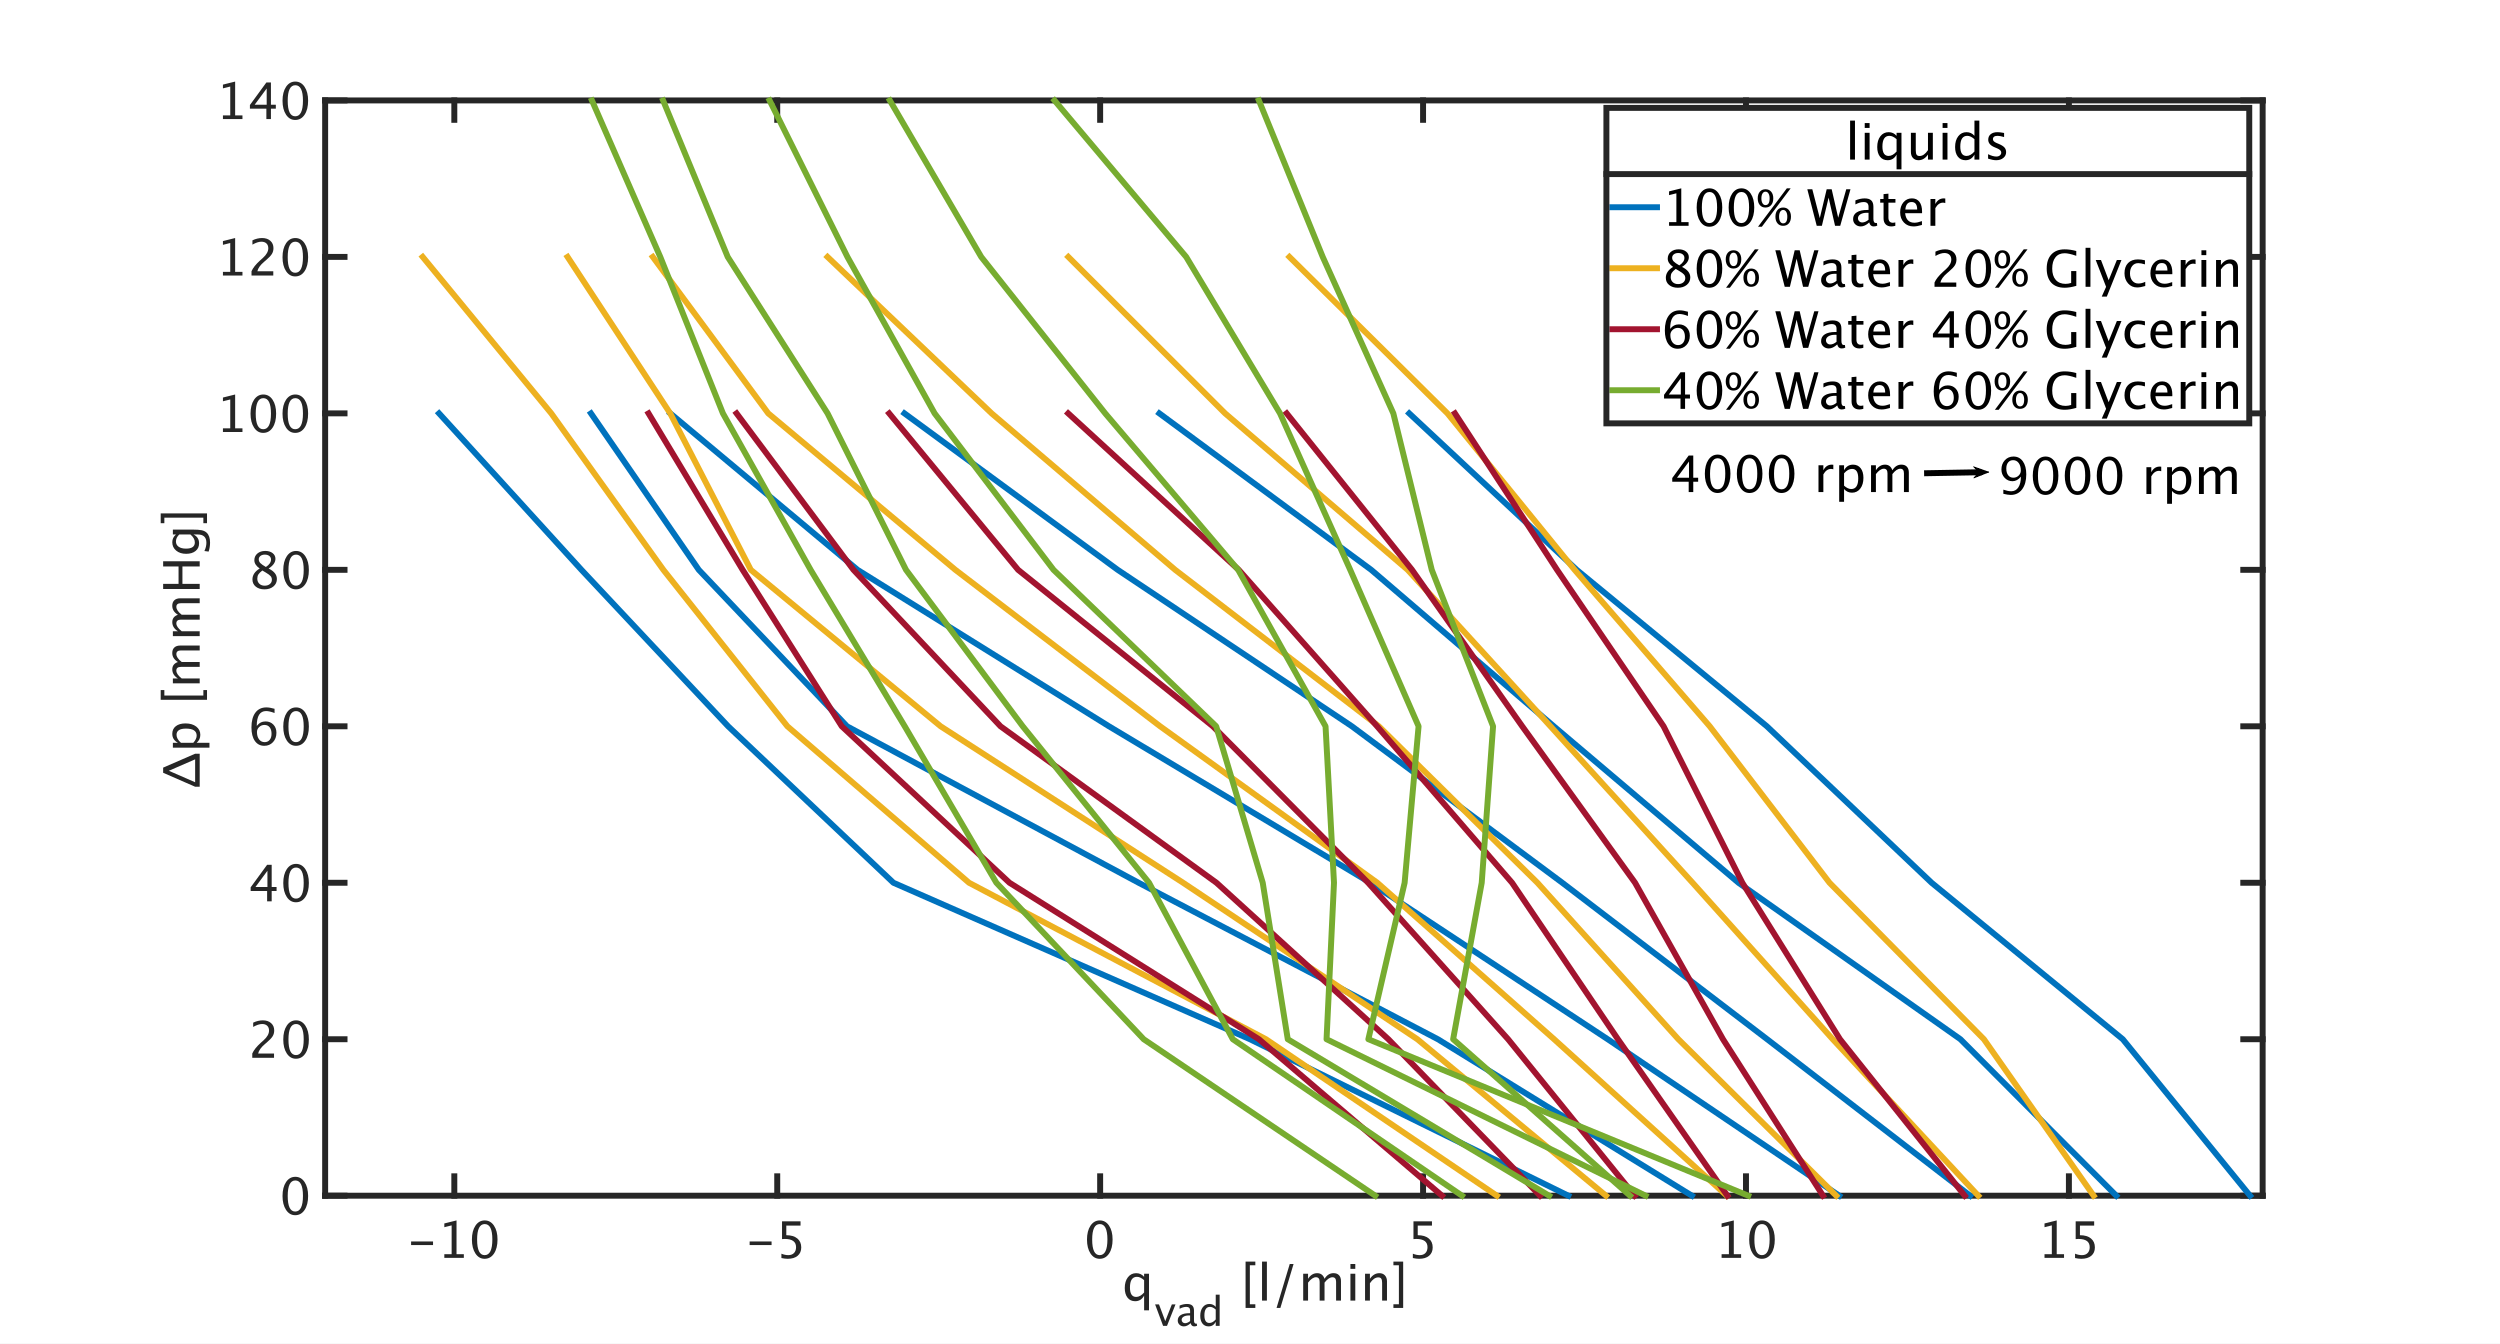 <?xml version="1.0"?>
<!DOCTYPE svg PUBLIC '-//W3C//DTD SVG 1.0//EN'
          'http://www.w3.org/TR/2001/REC-SVG-20010904/DTD/svg10.dtd'>
<svg xmlns:xlink="http://www.w3.org/1999/xlink" style="fill-opacity:1; color-rendering:auto; color-interpolation:auto; text-rendering:auto; stroke:black; stroke-linecap:square; stroke-miterlimit:10; shape-rendering:auto; stroke-opacity:1; fill:black; stroke-dasharray:none; font-weight:normal; stroke-width:1; font-family:'Dialog'; font-style:normal; stroke-linejoin:miter; font-size:12px; stroke-dashoffset:0; image-rendering:auto;" width="1680" height="903" xmlns="http://www.w3.org/2000/svg"
><rect width="100%" height="100%" fill="#808080" stroke="none"/><!--Generated by the Batik Graphics2D SVG Generator--><defs id="genericDefs"
  /><g
  ><defs id="defs1"
    ><clipPath clipPathUnits="userSpaceOnUse" id="clipPath1"
      ><path d="M0 0 L1680 0 L1680 903 L0 903 L0 0 Z"
      /></clipPath
    ></defs
    ><g style="fill:white; stroke:white;"
    ><rect x="0" y="0" width="1680" style="clip-path:url(#clipPath1); stroke:none;" height="903"
    /></g
    ><g style="fill:white; text-rendering:optimizeSpeed; color-rendering:optimizeSpeed; image-rendering:optimizeSpeed; shape-rendering:crispEdges; stroke:white; color-interpolation:sRGB;"
    ><rect x="0" width="1680" height="903" y="0" style="stroke:none;"
      /><path style="stroke:none;" d="M218.5 803.5 L1520.5 803.5 L1520.5 67.5 L218.5 67.5 Z"
    /></g
    ><g style="fill:rgb(38,38,38); text-rendering:geometricPrecision; image-rendering:optimizeQuality; color-rendering:optimizeQuality; stroke-linejoin:round; stroke:rgb(38,38,38); color-interpolation:linearRGB; stroke-width:4;"
    ><line y2="803.5" style="fill:none;" x1="218.5" x2="1520.5" y1="803.5"
      /><line y2="67.5" style="fill:none;" x1="218.5" x2="1520.5" y1="67.5"
      /><line y2="790.48" style="fill:none;" x1="305.3" x2="305.3" y1="803.5"
      /><line y2="790.48" style="fill:none;" x1="522.3" x2="522.3" y1="803.5"
      /><line y2="790.48" style="fill:none;" x1="739.3" x2="739.3" y1="803.5"
      /><line y2="790.48" style="fill:none;" x1="956.3" x2="956.3" y1="803.5"
      /><line y2="790.48" style="fill:none;" x1="1173.3" x2="1173.3" y1="803.5"
      /><line y2="790.48" style="fill:none;" x1="1390.3" x2="1390.3" y1="803.5"
      /><line y2="80.52" style="fill:none;" x1="305.3" x2="305.3" y1="67.5"
      /><line y2="80.52" style="fill:none;" x1="522.3" x2="522.3" y1="67.5"
      /><line y2="80.52" style="fill:none;" x1="739.3" x2="739.3" y1="67.5"
      /><line y2="80.52" style="fill:none;" x1="956.3" x2="956.3" y1="67.5"
      /><line y2="80.52" style="fill:none;" x1="1173.3" x2="1173.3" y1="67.5"
      /><line y2="80.52" style="fill:none;" x1="1390.3" x2="1390.3" y1="67.5"
    /></g
    ><g transform="translate(305.3,812.3)" style="font-size:34px; fill:rgb(38,38,38); text-rendering:geometricPrecision; image-rendering:optimizeQuality; color-rendering:optimizeQuality; font-family:sans-serif; stroke:rgb(38,38,38); color-interpolation:linearRGB;"
    ><path style="stroke:none;" d="M-29.043 24.4 L-29.043 21.943 L-14.301 21.943 L-14.301 24.4 ZM-6.714 33 L-6.714 30.543 L-1.8 30.543 L-1.8 11.152 L-6.714 12.381 L-6.714 9.857 L1.487 7.815 L1.487 30.543 L6.401 30.543 L6.401 33 ZM20.33 33.614 Q16.528 33.614 14.179 30.037 Q11.83 26.459 11.83 20.698 Q11.83 14.888 14.196 11.352 Q16.561 7.815 20.43 7.815 Q24.298 7.815 26.664 11.352 Q29.029 14.888 29.029 20.648 Q29.029 26.559 26.664 30.086 Q24.298 33.614 20.33 33.614 ZM20.363 31.157 Q25.56 31.157 25.56 20.599 Q25.56 10.273 20.43 10.273 Q15.316 10.273 15.316 20.698 Q15.316 31.157 20.363 31.157 Z"
    /></g
    ><g transform="translate(522.3,812.3)" style="font-size:34px; fill:rgb(38,38,38); text-rendering:geometricPrecision; image-rendering:optimizeQuality; color-rendering:optimizeQuality; font-family:sans-serif; stroke:rgb(38,38,38); color-interpolation:linearRGB;"
    ><path style="stroke:none;" d="M-18.543 24.4 L-18.543 21.943 L-3.801 21.943 L-3.801 24.4 ZM2.807 33.1 L2.807 30.178 Q5.247 31.157 7.455 31.157 Q9.879 31.157 11.265 29.73 Q12.651 28.302 12.651 25.795 Q12.651 20.267 5.031 20.267 Q4.168 20.267 3.222 20.383 L3.222 8.43 L15.656 8.43 L15.656 11.285 L6.094 11.285 L6.094 17.76 Q10.825 17.76 13.481 19.935 Q16.138 22.109 16.138 25.961 Q16.138 29.547 13.722 31.581 Q11.307 33.614 7.023 33.614 Q5.164 33.614 2.807 33.1 Z"
    /></g
    ><g transform="translate(739.3,812.3)" style="font-size:34px; fill:rgb(38,38,38); text-rendering:geometricPrecision; image-rendering:optimizeQuality; color-rendering:optimizeQuality; font-family:sans-serif; stroke:rgb(38,38,38); color-interpolation:linearRGB;"
    ><path style="stroke:none;" d="M-0.342 33.614 Q-4.144 33.614 -6.493 30.037 Q-8.842 26.459 -8.842 20.698 Q-8.842 14.888 -6.476 11.352 Q-4.11 7.815 -0.242 7.815 Q3.626 7.815 5.992 11.352 Q8.357 14.888 8.357 20.648 Q8.357 26.559 5.992 30.086 Q3.626 33.614 -0.342 33.614 ZM-0.309 31.157 Q4.888 31.157 4.888 20.599 Q4.888 10.273 -0.242 10.273 Q-5.356 10.273 -5.356 20.698 Q-5.356 31.157 -0.309 31.157 Z"
    /></g
    ><g transform="translate(956.3,812.3)" style="font-size:34px; fill:rgb(38,38,38); text-rendering:geometricPrecision; image-rendering:optimizeQuality; color-rendering:optimizeQuality; font-family:sans-serif; stroke:rgb(38,38,38); color-interpolation:linearRGB;"
    ><path style="stroke:none;" d="M-6.866 33.1 L-6.866 30.178 Q-4.426 31.157 -2.218 31.157 Q0.206 31.157 1.592 29.73 Q2.978 28.302 2.978 25.795 Q2.978 20.267 -4.642 20.267 Q-5.505 20.267 -6.451 20.383 L-6.451 8.43 L5.983 8.43 L5.983 11.285 L-3.579 11.285 L-3.579 17.76 Q1.152 17.76 3.809 19.935 Q6.465 22.109 6.465 25.961 Q6.465 29.547 4.049 31.581 Q1.634 33.614 -2.649 33.614 Q-4.509 33.614 -6.866 33.1 Z"
    /></g
    ><g transform="translate(1173.3,812.3)" style="font-size:34px; fill:rgb(38,38,38); text-rendering:geometricPrecision; image-rendering:optimizeQuality; color-rendering:optimizeQuality; font-family:sans-serif; stroke:rgb(38,38,38); color-interpolation:linearRGB;"
    ><path style="stroke:none;" d="M-16.387 33 L-16.387 30.543 L-11.473 30.543 L-11.473 11.152 L-16.387 12.381 L-16.387 9.857 L-8.185 7.815 L-8.185 30.543 L-3.272 30.543 L-3.272 33 ZM10.657 33.614 Q6.856 33.614 4.506 30.037 Q2.157 26.459 2.157 20.698 Q2.157 14.888 4.523 11.352 Q6.889 7.815 10.757 7.815 Q14.625 7.815 16.991 11.352 Q19.356 14.888 19.356 20.648 Q19.356 26.559 16.991 30.086 Q14.625 33.614 10.657 33.614 ZM10.69 31.157 Q15.887 31.157 15.887 20.599 Q15.887 10.273 10.757 10.273 Q5.644 10.273 5.644 20.698 Q5.644 31.157 10.69 31.157 Z"
    /></g
    ><g transform="translate(1390.3,812.3)" style="font-size:34px; fill:rgb(38,38,38); text-rendering:geometricPrecision; image-rendering:optimizeQuality; color-rendering:optimizeQuality; font-family:sans-serif; stroke:rgb(38,38,38); color-interpolation:linearRGB;"
    ><path style="stroke:none;" d="M-16.387 33 L-16.387 30.543 L-11.473 30.543 L-11.473 11.152 L-16.387 12.381 L-16.387 9.857 L-8.185 7.815 L-8.185 30.543 L-3.272 30.543 L-3.272 33 ZM4.133 33.1 L4.133 30.178 Q6.573 31.157 8.781 31.157 Q11.205 31.157 12.591 29.73 Q13.977 28.302 13.977 25.795 Q13.977 20.267 6.357 20.267 Q5.494 20.267 4.548 20.383 L4.548 8.43 L16.982 8.43 L16.982 11.285 L7.42 11.285 L7.42 17.76 Q12.151 17.76 14.808 19.935 Q17.464 22.109 17.464 25.961 Q17.464 29.547 15.048 31.581 Q12.633 33.614 8.35 33.614 Q6.49 33.614 4.133 33.1 Z"
    /></g
    ><g transform="translate(754,874)" style="font-size:34px; fill:rgb(38,38,38); text-rendering:geometricPrecision; image-rendering:optimizeQuality; color-rendering:optimizeQuality; font-family:sans-serif; stroke:rgb(38,38,38); color-interpolation:linearRGB;"
    ><path style="stroke:none;" d="M14.842 6.558 L14.842 -3.387 Q12.85 0.415 8.832 0.415 Q5.578 0.415 3.71 -1.959 Q1.843 -4.333 1.843 -8.45 Q1.843 -12.949 3.959 -15.688 Q6.076 -18.428 9.529 -18.428 Q12.733 -18.428 14.842 -15.971 L14.842 -18.029 L18.129 -18.029 L18.129 6.558 ZM14.842 -13.729 Q12.302 -15.971 10.027 -15.971 Q5.329 -15.971 5.329 -8.782 Q5.329 -2.457 9.513 -2.457 Q12.235 -2.457 14.842 -5.429 Z"
    /></g
    ><g transform="translate(776,891)" style="font-size:27.2px; fill:rgb(38,38,38); text-rendering:geometricPrecision; image-rendering:optimizeQuality; color-rendering:optimizeQuality; font-family:sans-serif; stroke:rgb(38,38,38); color-interpolation:linearRGB;"
    ><path style="stroke:none;" d="M5.605 0 L0.239 -14.423 L2.856 -14.423 L7.052 -3.201 L11.475 -14.423 L13.919 -14.423 L8.221 0 ZM24.132 -1.833 Q21.781 0.332 19.603 0.332 Q17.81 0.332 16.628 -0.79 Q15.446 -1.913 15.446 -3.626 Q15.446 -5.99 17.432 -7.258 Q19.417 -8.527 23.123 -8.527 L23.747 -8.527 L23.747 -10.266 Q23.747 -12.777 21.17 -12.777 Q19.098 -12.777 16.695 -11.502 L16.695 -13.666 Q19.337 -14.742 21.648 -14.742 Q24.066 -14.742 25.215 -13.653 Q26.363 -12.564 26.363 -10.266 L26.363 -3.732 Q26.363 -1.488 27.744 -1.488 Q27.917 -1.488 28.249 -1.541 L28.435 -0.093 Q27.545 0.332 26.47 0.332 Q24.637 0.332 24.132 -1.833 ZM23.747 -3.254 L23.747 -6.986 L22.87 -7.013 Q20.719 -7.013 19.391 -6.196 Q18.062 -5.379 18.062 -4.051 Q18.062 -3.108 18.727 -2.457 Q19.391 -1.806 20.347 -1.806 Q21.98 -1.806 23.747 -3.254 ZM40.973 0 L40.973 -2.709 Q39.379 0.332 36.165 0.332 Q33.562 0.332 32.068 -1.567 Q30.573 -3.466 30.573 -6.76 Q30.573 -10.359 32.267 -12.551 Q33.96 -14.742 36.723 -14.742 Q39.286 -14.742 40.973 -12.777 L40.973 -20.971 L43.602 -20.971 L43.602 0 ZM40.973 -10.984 Q38.941 -12.777 37.121 -12.777 Q33.362 -12.777 33.362 -7.026 Q33.362 -1.966 36.709 -1.966 Q38.888 -1.966 40.973 -4.343 Z"
    /></g
    ><g transform="translate(823,874)" style="font-size:34px; fill:rgb(38,38,38); text-rendering:geometricPrecision; image-rendering:optimizeQuality; color-rendering:optimizeQuality; font-family:sans-serif; stroke:rgb(38,38,38); color-interpolation:linearRGB;"
    ><path style="stroke:none;" d="M14.028 4.914 L14.028 -26.214 L20.586 -26.214 L20.586 -23.757 L16.9 -23.757 L16.9 2.457 L20.586 2.457 L20.586 4.914 ZM25.085 0 L25.085 -26.214 L28.355 -26.214 L28.355 0 ZM34.847 4.914 L43.695 -24.57 L46.269 -24.57 L37.42 4.914 ZM52.743 0 L52.743 -18.029 L56.014 -18.029 L56.014 -14.643 Q58.404 -18.428 62.156 -18.428 Q65.775 -18.428 67.087 -14.643 Q69.411 -18.444 73.13 -18.444 Q75.52 -18.444 76.832 -17.041 Q78.144 -15.639 78.144 -13.115 L78.144 0 L74.856 0 L74.856 -12.601 Q74.856 -15.688 72.416 -15.688 Q69.876 -15.688 67.087 -12.086 L67.087 0 L63.8 0 L63.8 -12.601 Q63.8 -15.705 61.31 -15.705 Q58.836 -15.705 56.014 -12.086 L56.014 0 ZM84.485 0 L84.485 -18.029 L87.756 -18.029 L87.756 0 ZM84.485 -21.3 L84.485 -24.57 L87.756 -24.57 L87.756 -21.3 ZM94.314 0 L94.314 -18.029 L97.584 -18.029 L97.584 -14.643 Q100.174 -18.428 103.926 -18.428 Q106.267 -18.428 107.661 -16.942 Q109.056 -15.456 109.056 -12.949 L109.056 0 L105.785 0 L105.785 -11.887 Q105.785 -13.896 105.196 -14.751 Q104.606 -15.605 103.245 -15.605 Q100.24 -15.605 97.584 -11.671 L97.584 0 ZM119.93 4.914 L119.93 -26.214 L113.372 -26.214 L113.372 -23.757 L117.058 -23.757 L117.058 2.457 L113.372 2.457 L113.372 4.914 Z"
    /></g
    ><g style="fill:rgb(38,38,38); text-rendering:geometricPrecision; image-rendering:optimizeQuality; color-rendering:optimizeQuality; stroke-linejoin:round; stroke:rgb(38,38,38); color-interpolation:linearRGB; stroke-width:4;"
    ><line y2="67.5" style="fill:none;" x1="218.5" x2="218.5" y1="803.5"
      /><line y2="67.5" style="fill:none;" x1="1520.5" x2="1520.5" y1="803.5"
      /><line y2="803.5" style="fill:none;" x1="218.5" x2="231.52" y1="803.5"
      /><line y2="698.357" style="fill:none;" x1="218.5" x2="231.52" y1="698.357"
      /><line y2="593.214" style="fill:none;" x1="218.5" x2="231.52" y1="593.214"
      /><line y2="488.071" style="fill:none;" x1="218.5" x2="231.52" y1="488.071"
      /><line y2="382.929" style="fill:none;" x1="218.5" x2="231.52" y1="382.929"
      /><line y2="277.786" style="fill:none;" x1="218.5" x2="231.52" y1="277.786"
      /><line y2="172.643" style="fill:none;" x1="218.5" x2="231.52" y1="172.643"
      /><line y2="67.5" style="fill:none;" x1="218.5" x2="231.52" y1="67.5"
      /><line y2="803.5" style="fill:none;" x1="1520.5" x2="1507.48" y1="803.5"
      /><line y2="698.357" style="fill:none;" x1="1520.5" x2="1507.48" y1="698.357"
      /><line y2="593.214" style="fill:none;" x1="1520.5" x2="1507.48" y1="593.214"
      /><line y2="488.071" style="fill:none;" x1="1520.5" x2="1507.48" y1="488.071"
      /><line y2="382.929" style="fill:none;" x1="1520.5" x2="1507.48" y1="382.929"
      /><line y2="277.786" style="fill:none;" x1="1520.5" x2="1507.48" y1="277.786"
      /><line y2="172.643" style="fill:none;" x1="1520.5" x2="1507.48" y1="172.643"
      /><line y2="67.5" style="fill:none;" x1="1520.5" x2="1507.48" y1="67.5"
    /></g
    ><g transform="translate(209.7,803.5)" style="font-size:34px; fill:rgb(38,38,38); text-rendering:geometricPrecision; image-rendering:optimizeQuality; color-rendering:optimizeQuality; font-family:sans-serif; stroke:rgb(38,38,38); color-interpolation:linearRGB;"
    ><path style="stroke:none;" d="M-11.342 13.114 Q-15.144 13.114 -17.493 9.537 Q-19.842 5.959 -19.842 0.198 Q-19.842 -5.612 -17.476 -9.148 Q-15.11 -12.685 -11.242 -12.685 Q-7.374 -12.685 -5.008 -9.148 Q-2.643 -5.612 -2.643 0.148 Q-2.643 6.059 -5.008 9.586 Q-7.374 13.114 -11.342 13.114 ZM-11.309 10.657 Q-6.112 10.657 -6.112 0.099 Q-6.112 -10.227 -11.242 -10.227 Q-16.355 -10.227 -16.355 0.198 Q-16.355 10.657 -11.309 10.657 Z"
    /></g
    ><g transform="translate(209.7,698.357)" style="font-size:34px; fill:rgb(38,38,38); text-rendering:geometricPrecision; image-rendering:optimizeQuality; color-rendering:optimizeQuality; font-family:sans-serif; stroke:rgb(38,38,38); color-interpolation:linearRGB;"
    ><path style="stroke:none;" d="M-40.178 12.5 L-40.178 9.628 Q-38.75 6.291 -34.4 2.356 L-32.524 0.68 Q-28.905 -2.591 -28.905 -5.811 Q-28.905 -7.87 -30.142 -9.049 Q-31.379 -10.227 -33.537 -10.227 Q-36.094 -10.227 -39.563 -8.252 L-39.563 -11.141 Q-36.293 -12.685 -33.072 -12.685 Q-29.619 -12.685 -27.527 -10.825 Q-25.436 -8.966 -25.436 -5.894 Q-25.436 -3.687 -26.49 -1.977 Q-27.544 -0.267 -30.416 2.174 L-31.678 3.253 Q-35.612 6.59 -36.227 9.628 L-25.552 9.628 L-25.552 12.5 ZM-10.843 13.114 Q-14.645 13.114 -16.994 9.537 Q-19.343 5.959 -19.343 0.198 Q-19.343 -5.612 -16.977 -9.148 Q-14.611 -12.685 -10.743 -12.685 Q-6.875 -12.685 -4.509 -9.148 Q-2.144 -5.612 -2.144 0.148 Q-2.144 6.059 -4.509 9.586 Q-6.875 13.114 -10.843 13.114 ZM-10.81 10.657 Q-5.613 10.657 -5.613 0.099 Q-5.613 -10.227 -10.743 -10.227 Q-15.856 -10.227 -15.856 0.198 Q-15.856 10.657 -10.81 10.657 Z"
    /></g
    ><g transform="translate(209.7,593.214)" style="font-size:34px; fill:rgb(38,38,38); text-rendering:geometricPrecision; image-rendering:optimizeQuality; color-rendering:optimizeQuality; font-family:sans-serif; stroke:rgb(38,38,38); color-interpolation:linearRGB;"
    ><path style="stroke:none;" d="M-30.2 12.5 L-30.2 5.544 L-41.257 5.544 L-41.257 3.07 L-30.2 -12.07 L-27.129 -12.07 L-27.129 2.871 L-23.842 2.871 L-23.842 5.544 L-27.129 5.544 L-27.129 12.5 ZM-38.053 2.871 L-29.984 2.871 L-29.984 -8.053 ZM-10.843 13.114 Q-14.645 13.114 -16.994 9.537 Q-19.343 5.959 -19.343 0.198 Q-19.343 -5.612 -16.977 -9.148 Q-14.611 -12.685 -10.743 -12.685 Q-6.875 -12.685 -4.509 -9.148 Q-2.144 -5.612 -2.144 0.148 Q-2.144 6.059 -4.509 9.586 Q-6.875 13.114 -10.843 13.114 ZM-10.81 10.657 Q-5.613 10.657 -5.613 0.099 Q-5.613 -10.227 -10.743 -10.227 Q-15.856 -10.227 -15.856 0.198 Q-15.856 10.657 -10.81 10.657 Z"
    /></g
    ><g transform="translate(209.7,488.071)" style="font-size:34px; fill:rgb(38,38,38); text-rendering:geometricPrecision; image-rendering:optimizeQuality; color-rendering:optimizeQuality; font-family:sans-serif; stroke:rgb(38,38,38); color-interpolation:linearRGB;"
    ><path style="stroke:none;" d="M-37.156 -0.233 Q-34.815 -3.272 -31.263 -3.272 Q-28.042 -3.272 -25.992 -1.138 Q-23.941 0.995 -23.941 4.332 Q-23.941 8.167 -26.241 10.641 Q-28.54 13.114 -32.076 13.114 Q-36.144 13.114 -38.435 9.844 Q-40.726 6.573 -40.726 0.763 Q-40.726 -5.629 -38.094 -9.165 Q-35.463 -12.701 -30.682 -12.701 Q-28.49 -12.701 -25.203 -11.771 L-25.203 -8.916 Q-28.673 -10.244 -30.881 -10.244 Q-37.156 -10.244 -37.156 -0.233 ZM-27.229 5.062 Q-27.229 2.273 -28.482 0.68 Q-29.735 -0.914 -31.96 -0.914 Q-34.035 -0.914 -35.529 0.48 Q-37.023 1.875 -37.023 3.834 Q-37.023 6.922 -35.604 8.79 Q-34.185 10.657 -31.844 10.657 Q-29.735 10.657 -28.482 9.138 Q-27.229 7.619 -27.229 5.062 ZM-10.843 13.114 Q-14.645 13.114 -16.994 9.537 Q-19.343 5.959 -19.343 0.198 Q-19.343 -5.612 -16.977 -9.148 Q-14.611 -12.685 -10.743 -12.685 Q-6.875 -12.685 -4.509 -9.148 Q-2.144 -5.612 -2.144 0.148 Q-2.144 6.059 -4.509 9.586 Q-6.875 13.114 -10.843 13.114 ZM-10.81 10.657 Q-5.613 10.657 -5.613 0.099 Q-5.613 -10.227 -10.743 -10.227 Q-15.856 -10.227 -15.856 0.198 Q-15.856 10.657 -10.81 10.657 Z"
    /></g
    ><g transform="translate(209.7,382.929)" style="font-size:34px; fill:rgb(38,38,38); text-rendering:geometricPrecision; image-rendering:optimizeQuality; color-rendering:optimizeQuality; font-family:sans-serif; stroke:rgb(38,38,38); color-interpolation:linearRGB;"
    ><path style="stroke:none;" d="M-35.181 -0.881 Q-38.783 -3.388 -38.783 -6.426 Q-38.783 -9.215 -36.741 -10.958 Q-34.699 -12.701 -31.412 -12.701 Q-28.374 -12.701 -26.49 -11.224 Q-24.605 -9.746 -24.605 -7.389 Q-24.605 -3.819 -29.188 -0.881 Q-23.626 1.842 -23.626 6.142 Q-23.626 9.229 -25.959 11.172 Q-28.291 13.114 -31.977 13.114 Q-35.596 13.114 -37.829 11.28 Q-40.062 9.445 -40.062 6.457 Q-40.062 2.041 -35.181 -0.881 ZM-31.014 -1.91 Q-27.577 -4.168 -27.577 -6.94 Q-27.577 -8.418 -28.723 -9.323 Q-29.868 -10.227 -31.744 -10.227 Q-33.554 -10.227 -34.683 -9.339 Q-35.812 -8.451 -35.812 -7.04 Q-35.812 -5.662 -34.791 -4.575 Q-33.77 -3.487 -31.014 -1.91 ZM-33.404 0.447 Q-35.38 1.975 -36.085 3.112 Q-36.791 4.249 -36.791 5.942 Q-36.791 8.051 -35.43 9.354 Q-34.068 10.657 -31.844 10.657 Q-29.702 10.657 -28.349 9.545 Q-26.996 8.433 -26.996 6.656 Q-26.996 5.229 -27.834 4.241 Q-28.673 3.253 -31.08 1.825 ZM-10.843 13.114 Q-14.645 13.114 -16.994 9.537 Q-19.343 5.959 -19.343 0.198 Q-19.343 -5.612 -16.977 -9.148 Q-14.611 -12.685 -10.743 -12.685 Q-6.875 -12.685 -4.509 -9.148 Q-2.144 -5.612 -2.144 0.148 Q-2.144 6.059 -4.509 9.586 Q-6.875 13.114 -10.843 13.114 ZM-10.81 10.657 Q-5.613 10.657 -5.613 0.099 Q-5.613 -10.227 -10.743 -10.227 Q-15.856 -10.227 -15.856 0.198 Q-15.856 10.657 -10.81 10.657 Z"
    /></g
    ><g transform="translate(209.7,277.786)" style="font-size:34px; fill:rgb(38,38,38); text-rendering:geometricPrecision; image-rendering:optimizeQuality; color-rendering:optimizeQuality; font-family:sans-serif; stroke:rgb(38,38,38); color-interpolation:linearRGB;"
    ><path style="stroke:none;" d="M-59.887 12.5 L-59.887 10.043 L-54.973 10.043 L-54.973 -9.348 L-59.887 -8.119 L-59.887 -10.643 L-51.685 -12.685 L-51.685 10.043 L-46.772 10.043 L-46.772 12.5 ZM-32.843 13.114 Q-36.645 13.114 -38.994 9.537 Q-41.343 5.959 -41.343 0.198 Q-41.343 -5.612 -38.977 -9.148 Q-36.611 -12.685 -32.743 -12.685 Q-28.875 -12.685 -26.509 -9.148 Q-24.144 -5.612 -24.144 0.148 Q-24.144 6.059 -26.509 9.586 Q-28.875 13.114 -32.843 13.114 ZM-32.81 10.657 Q-27.613 10.657 -27.613 0.099 Q-27.613 -10.227 -32.743 -10.227 Q-37.856 -10.227 -37.856 0.198 Q-37.856 10.657 -32.81 10.657 ZM-11.344 13.114 Q-15.146 13.114 -17.495 9.537 Q-19.844 5.959 -19.844 0.198 Q-19.844 -5.612 -17.478 -9.148 Q-15.112 -12.685 -11.244 -12.685 Q-7.376 -12.685 -5.01 -9.148 Q-2.644 -5.612 -2.644 0.148 Q-2.644 6.059 -5.01 9.586 Q-7.376 13.114 -11.344 13.114 ZM-11.31 10.657 Q-6.114 10.657 -6.114 0.099 Q-6.114 -10.227 -11.244 -10.227 Q-16.357 -10.227 -16.357 0.198 Q-16.357 10.657 -11.31 10.657 Z"
    /></g
    ><g transform="translate(209.7,172.643)" style="font-size:34px; fill:rgb(38,38,38); text-rendering:geometricPrecision; image-rendering:optimizeQuality; color-rendering:optimizeQuality; font-family:sans-serif; stroke:rgb(38,38,38); color-interpolation:linearRGB;"
    ><path style="stroke:none;" d="M-59.887 12.5 L-59.887 10.043 L-54.973 10.043 L-54.973 -9.348 L-59.887 -8.119 L-59.887 -10.643 L-51.685 -12.685 L-51.685 10.043 L-46.772 10.043 L-46.772 12.5 ZM-40.679 12.5 L-40.679 9.628 Q-39.251 6.291 -34.901 2.356 L-33.025 0.68 Q-29.406 -2.591 -29.406 -5.811 Q-29.406 -7.87 -30.643 -9.049 Q-31.88 -10.227 -34.038 -10.227 Q-36.595 -10.227 -40.065 -8.252 L-40.065 -11.141 Q-36.794 -12.685 -33.573 -12.685 Q-30.12 -12.685 -28.028 -10.825 Q-25.936 -8.966 -25.936 -5.894 Q-25.936 -3.687 -26.991 -1.977 Q-28.045 -0.267 -30.917 2.174 L-32.179 3.253 Q-36.113 6.59 -36.727 9.628 L-26.053 9.628 L-26.053 12.5 ZM-11.344 13.114 Q-15.146 13.114 -17.495 9.537 Q-19.844 5.959 -19.844 0.198 Q-19.844 -5.612 -17.478 -9.148 Q-15.112 -12.685 -11.244 -12.685 Q-7.376 -12.685 -5.01 -9.148 Q-2.644 -5.612 -2.644 0.148 Q-2.644 6.059 -5.01 9.586 Q-7.376 13.114 -11.344 13.114 ZM-11.31 10.657 Q-6.114 10.657 -6.114 0.099 Q-6.114 -10.227 -11.244 -10.227 Q-16.357 -10.227 -16.357 0.198 Q-16.357 10.657 -11.31 10.657 Z"
    /></g
    ><g transform="translate(209.7,67.5)" style="font-size:34px; fill:rgb(38,38,38); text-rendering:geometricPrecision; image-rendering:optimizeQuality; color-rendering:optimizeQuality; font-family:sans-serif; stroke:rgb(38,38,38); color-interpolation:linearRGB;"
    ><path style="stroke:none;" d="M-59.887 12.5 L-59.887 10.043 L-54.973 10.043 L-54.973 -9.348 L-59.887 -8.119 L-59.887 -10.643 L-51.685 -12.685 L-51.685 10.043 L-46.772 10.043 L-46.772 12.5 ZM-30.701 12.5 L-30.701 5.544 L-41.758 5.544 L-41.758 3.07 L-30.701 -12.07 L-27.63 -12.07 L-27.63 2.871 L-24.343 2.871 L-24.343 5.544 L-27.63 5.544 L-27.63 12.5 ZM-38.554 2.871 L-30.485 2.871 L-30.485 -8.053 ZM-11.344 13.114 Q-15.146 13.114 -17.495 9.537 Q-19.844 5.959 -19.844 0.198 Q-19.844 -5.612 -17.478 -9.148 Q-15.112 -12.685 -11.244 -12.685 Q-7.376 -12.685 -5.01 -9.148 Q-2.644 -5.612 -2.644 0.148 Q-2.644 6.059 -5.01 9.586 Q-7.376 13.114 -11.344 13.114 ZM-11.31 10.657 Q-6.114 10.657 -6.114 0.099 Q-6.114 -10.227 -11.244 -10.227 Q-16.357 -10.227 -16.357 0.198 Q-16.357 10.657 -11.31 10.657 Z"
    /></g
    ><g transform="translate(142.2,435.5) rotate(-90)" style="font-size:34px; fill:rgb(38,38,38); text-rendering:geometricPrecision; image-rendering:optimizeQuality; color-rendering:optimizeQuality; font-family:sans-serif; stroke:rgb(38,38,38); color-interpolation:linearRGB;"
    ><path style="stroke:none;" d="M-93.186 -8 L-93.186 -11.071 L-83.807 -32.57 L-80.353 -32.57 L-71.007 -11.071 L-71.007 -8 ZM-90.182 -11.071 L-74.775 -11.071 L-82.462 -28.735 ZM-66.923 -1.442 L-66.923 -26.029 L-63.652 -26.029 L-63.652 -22.643 Q-61.644 -26.428 -57.626 -26.428 Q-54.372 -26.428 -52.504 -24.054 Q-50.637 -21.68 -50.637 -17.562 Q-50.637 -13.08 -52.753 -10.332 Q-54.87 -7.585 -58.323 -7.585 Q-61.527 -7.585 -63.652 -10.042 L-63.652 -1.442 ZM-63.652 -12.3 Q-61.129 -10.042 -58.838 -10.042 Q-54.123 -10.042 -54.123 -17.23 Q-54.123 -23.572 -58.307 -23.572 Q-61.046 -23.572 -63.652 -20.601 ZM-34.766 -3.086 L-34.766 -34.214 L-28.208 -34.214 L-28.208 -31.757 L-31.894 -31.757 L-31.894 -5.543 L-28.208 -5.543 L-28.208 -3.086 ZM-23.709 -8 L-23.709 -26.029 L-20.439 -26.029 L-20.439 -22.643 Q-18.048 -26.428 -14.296 -26.428 Q-10.677 -26.428 -9.365 -22.643 Q-7.041 -26.444 -3.322 -26.444 Q-0.932 -26.444 0.38 -25.041 Q1.691 -23.639 1.691 -21.115 L1.691 -8 L-1.596 -8 L-1.596 -20.601 Q-1.596 -23.689 -4.036 -23.689 Q-6.576 -23.689 -9.365 -20.086 L-9.365 -8 L-12.652 -8 L-12.652 -20.601 Q-12.652 -23.705 -15.143 -23.705 Q-17.616 -23.705 -20.439 -20.086 L-20.439 -8 ZM8.033 -8 L8.033 -26.029 L11.304 -26.029 L11.304 -22.643 Q13.694 -26.428 17.446 -26.428 Q21.065 -26.428 22.377 -22.643 Q24.701 -26.444 28.42 -26.444 Q30.811 -26.444 32.122 -25.041 Q33.434 -23.639 33.434 -21.115 L33.434 -8 L30.146 -8 L30.146 -20.601 Q30.146 -23.689 27.706 -23.689 Q25.166 -23.689 22.377 -20.086 L22.377 -8 L19.09 -8 L19.09 -20.601 Q19.09 -23.705 16.6 -23.705 Q14.126 -23.705 11.304 -20.086 L11.304 -8 ZM39.676 -8 L39.676 -32.57 L43.162 -32.57 L43.162 -22.211 L54.85 -22.211 L54.85 -32.57 L58.336 -32.57 L58.336 -8 L54.85 -8 L54.85 -19.605 L43.162 -19.605 L43.162 -8 ZM64.827 -2.007 L65.209 -4.846 Q68.048 -3.501 70.804 -3.501 Q76.332 -3.501 76.332 -9.361 L76.332 -12.2 Q74.522 -8.415 70.389 -8.415 Q67.151 -8.415 65.242 -10.773 Q63.333 -13.13 63.333 -17.131 Q63.333 -21.248 65.508 -23.838 Q67.683 -26.428 71.136 -26.428 Q74.157 -26.428 76.332 -23.971 L76.332 -26.029 L79.619 -26.029 L79.619 -12.914 Q79.619 -8.681 79.179 -6.647 Q78.739 -4.613 77.527 -3.318 Q75.386 -1.044 70.87 -1.044 Q67.716 -1.044 64.827 -2.007 ZM76.332 -14.242 L76.332 -21.73 Q74.174 -23.971 71.634 -23.971 Q69.376 -23.971 68.098 -22.161 Q66.819 -20.352 66.819 -17.197 Q66.819 -11.271 70.986 -11.271 Q73.825 -11.271 76.332 -14.242 ZM90.477 -3.086 L90.477 -34.214 L83.919 -34.214 L83.919 -31.757 L87.605 -31.757 L87.605 -5.543 L83.919 -5.543 L83.919 -3.086 Z"
    /></g
    ><g style="stroke-linecap:butt; fill:rgb(0,114,189); text-rendering:geometricPrecision; image-rendering:optimizeQuality; color-rendering:optimizeQuality; stroke-linejoin:round; stroke:rgb(0,114,189); color-interpolation:linearRGB; stroke-width:4;"
    ><path d="M1053.898 803.5 L839.95 698.357 L600.383 593.214 L489.311 488.071 L390.734 382.929 L295.046 277.786" style="fill:none; fill-rule:evenodd;"
      /><path d="M1136.958 803.5 L966.255 698.357 L765.163 593.214 L569.202 488.071 L469.586 382.929 L397.131 277.786" style="fill:none; fill-rule:evenodd;"
      /><path d="M1235.97 803.5 L1080.377 698.357 L920.822 593.214 L745.23 488.071 L576.284 382.929 L450.426 277.786" style="fill:none; fill-rule:evenodd;"
      /><path d="M1323.932 803.5 L1187.509 698.357 L1049.852 593.214 L908.48 488.071 L751.102 382.929 L607.784 277.786" style="fill:none; fill-rule:evenodd;"
      /><path d="M1422.135 803.5 L1317.398 698.357 L1168.243 593.214 L1044.157 488.071 L921.463 382.929 L779.08 277.786" style="fill:none; fill-rule:evenodd;"
      /><path d="M1512.016 803.5 L1426.502 698.357 L1298.047 593.214 L1187.336 488.071 L1059.551 382.929 L947.001 277.786" style="fill:none; fill-rule:evenodd;"
      /><path d="M1005.877 803.5 L850.74 698.357 L651.187 593.214 L529.116 488.071 L445.784 382.929 L370.449 277.786 L284.051 172.643" style="fill:none; fill-rule:evenodd; stroke:rgb(237,177,32);"
      /><path d="M1079.197 803.5 L952.459 698.357 L795.044 593.214 L632.114 488.071 L504.543 382.929 L450.381 277.786 L381.411 172.643" style="fill:none; fill-rule:evenodd; stroke:rgb(237,177,32);"
      /><path d="M1160.392 803.5 L1044.353 698.357 L925.569 593.214 L779.616 488.071 L642.008 382.929 L516.258 277.786 L438.692 172.643" style="fill:none; fill-rule:evenodd; stroke:rgb(237,177,32);"
      /><path d="M1233.957 803.5 L1127.855 698.357 L1033.141 593.214 L926.581 488.071 L789.716 382.929 L666.366 277.786 L556.089 172.643" style="fill:none; fill-rule:evenodd; stroke:rgb(237,177,32);"
      /><path d="M1329.375 803.5 L1231.577 698.357 L1137.42 593.214 L1041.916 488.071 L945.934 382.929 L823.268 277.786 L717.908 172.643" style="fill:none; fill-rule:evenodd; stroke:rgb(237,177,32);"
      /><path d="M1406.922 803.5 L1333.18 698.357 L1229.433 593.214 L1148.936 488.071 L1058.137 382.929 L972.674 277.786 L866.492 172.643" style="fill:none; fill-rule:evenodd; stroke:rgb(237,177,32);"
      /><path d="M969.034 803.5 L845.984 698.357 L678.394 593.214 L565.673 488.071 L499.056 382.929 L435.821 277.786" style="fill:none; fill-rule:evenodd; stroke:rgb(162,20,47);"
      /><path d="M1034.899 803.5 L932.996 698.357 L817.468 593.214 L672.346 488.071 L573.525 382.929 L494.973 277.786" style="fill:none; fill-rule:evenodd; stroke:rgb(162,20,47);"
      /><path d="M1098.481 803.5 L1013.439 698.357 L919.373 593.214 L815.046 488.071 L684.174 382.929 L597.549 277.786" style="fill:none; fill-rule:evenodd; stroke:rgb(162,20,47);"
      /><path d="M1160.789 803.5 L1087.238 698.357 L1016.109 593.214 L925.409 488.071 L832.435 382.929 L717.805 277.786" style="fill:none; fill-rule:evenodd; stroke:rgb(162,20,47);"
      /><path d="M1225.056 803.5 L1157.841 698.357 L1098.763 593.214 L1022.93 488.071 L948.885 382.929 L864.639 277.786" style="fill:none; fill-rule:evenodd; stroke:rgb(162,20,47);"
      /><path d="M1320.306 803.5 L1236.466 698.357 L1170.844 593.214 L1117.923 488.071 L1046.335 382.929 L977.716 277.786" style="fill:none; fill-rule:evenodd; stroke:rgb(162,20,47);"
      /><path d="M924.148 803.5 L768.552 698.357 L669.557 593.214 L607.99 488.071 L544.736 382.929 L485.8 277.786 L443.706 172.643 L397.782 67.5" style="fill:none; fill-rule:evenodd; stroke:rgb(119,172,48);"
      /><path d="M982.463 803.5 L828.431 698.357 L772.164 593.214 L687.283 488.071 L608.84 382.929 L556.124 277.786 L489.03 172.643 L445.598 67.5" style="fill:none; fill-rule:evenodd; stroke:rgb(119,172,48);"
      /><path d="M1040.985 803.5 L865.377 698.357 L848.554 593.214 L817.275 488.071 L707.969 382.929 L628.064 277.786 L569.466 172.643 L517.164 67.5" style="fill:none; fill-rule:evenodd; stroke:rgb(119,172,48);"
      /><path d="M1105.825 803.5 L891.436 698.357 L896.446 593.214 L890.76 488.071 L832.046 382.929 L742.706 277.786 L659.386 172.643 L597.982 67.5" style="fill:none; fill-rule:evenodd; stroke:rgb(119,172,48);"
      /><path d="M1174.797 803.5 L919.538 698.357 L943.91 593.214 L953.287 488.071 L907.347 382.929 L860.165 277.786 L797.119 172.643 L708.624 67.5" style="fill:none; fill-rule:evenodd; stroke:rgb(119,172,48);"
      /><path d="M1095.37 803.5 L976.515 698.357 L995.715 593.214 L1003.347 488.071 L962.14 382.929 L936.316 277.786 L888.876 172.643 L845.98 67.5" style="fill:none; fill-rule:evenodd; stroke:rgb(119,172,48);"
    /></g
    ><g style="fill:white; text-rendering:optimizeSpeed; color-rendering:optimizeSpeed; image-rendering:optimizeSpeed; shape-rendering:crispEdges; stroke:white; color-interpolation:sRGB;"
    ><path style="stroke:none;" d="M1511.5 284.5 L1511.5 72.5 L1079.5 72.5 L1079.5 284.5 Z"
    /></g
    ><g transform="translate(1116.5,139.25)" style="font-size:34px; text-rendering:geometricPrecision; color-rendering:optimizeQuality; image-rendering:optimizeQuality; font-family:sans-serif; color-interpolation:linearRGB;"
    ><path style="stroke:none;" d="M5.113 12.5 L5.113 10.043 L10.027 10.043 L10.027 -9.348 L5.113 -8.119 L5.113 -10.643 L13.315 -12.685 L13.315 10.043 L18.229 10.043 L18.229 12.5 ZM32.157 13.114 Q28.355 13.114 26.006 9.537 Q23.657 5.959 23.657 0.198 Q23.657 -5.612 26.023 -9.148 Q28.389 -12.685 32.257 -12.685 Q36.125 -12.685 38.491 -9.148 Q40.856 -5.612 40.856 0.148 Q40.856 6.059 38.491 9.586 Q36.125 13.114 32.157 13.114 ZM32.19 10.657 Q37.387 10.657 37.387 0.099 Q37.387 -10.227 32.257 -10.227 Q27.144 -10.227 27.144 0.198 Q27.144 10.657 32.19 10.657 ZM53.656 13.114 Q49.855 13.114 47.505 9.537 Q45.156 5.959 45.156 0.198 Q45.156 -5.612 47.522 -9.148 Q49.888 -12.685 53.756 -12.685 Q57.624 -12.685 59.99 -9.148 Q62.355 -5.612 62.355 0.148 Q62.355 6.059 59.99 9.586 Q57.624 13.114 53.656 13.114 ZM53.69 10.657 Q58.886 10.657 58.886 0.099 Q58.886 -10.227 53.756 -10.227 Q48.643 -10.227 48.643 0.198 Q48.643 10.657 53.69 10.657 ZM64.895 13.114 L84.253 -12.685 L86.81 -12.685 L67.469 13.114 ZM69.843 0.215 Q67.502 0.215 66.099 -1.462 Q64.696 -3.139 64.696 -5.944 Q64.696 -8.767 66.107 -10.418 Q67.519 -12.07 69.926 -12.07 Q72.316 -12.07 73.728 -10.418 Q75.139 -8.767 75.139 -5.961 Q75.139 -3.089 73.728 -1.437 Q72.316 0.215 69.843 0.215 ZM69.893 -1.429 Q72.682 -1.429 72.682 -5.961 Q72.682 -8.003 71.935 -9.223 Q71.188 -10.443 69.926 -10.443 Q68.647 -10.443 67.9 -9.223 Q67.153 -8.003 67.153 -5.944 Q67.153 -3.886 67.9 -2.657 Q68.647 -1.429 69.893 -1.429 ZM81.73 12.5 Q79.372 12.5 77.978 10.832 Q76.583 9.163 76.583 6.357 Q76.583 3.535 77.994 1.875 Q79.405 0.215 81.796 0.215 Q84.186 0.215 85.606 1.867 Q87.025 3.519 87.025 6.324 Q87.025 9.213 85.614 10.856 Q84.203 12.5 81.73 12.5 ZM81.763 10.856 Q84.568 10.856 84.568 6.324 Q84.568 4.282 83.813 3.062 Q83.058 1.842 81.796 1.842 Q80.534 1.842 79.787 3.062 Q79.04 4.282 79.04 6.357 Q79.04 8.399 79.779 9.628 Q80.518 10.856 81.763 10.856 ZM104.341 12.5 L98.016 -12.07 L101.369 -12.07 L106.399 7.337 L111.031 -12.07 L114.385 -12.07 L118.768 7.071 L124.18 -12.07 L127.019 -12.07 L120.129 12.5 L116.659 12.5 L112.326 -6.442 L107.794 12.5 ZM139.636 10.209 Q136.697 12.915 133.975 12.915 Q131.733 12.915 130.256 11.512 Q128.778 10.109 128.778 7.968 Q128.778 5.013 131.26 3.427 Q133.742 1.842 138.374 1.842 L139.154 1.842 L139.154 -0.333 Q139.154 -3.471 135.934 -3.471 Q133.344 -3.471 130.339 -1.877 L130.339 -4.583 Q133.643 -5.928 136.531 -5.928 Q139.553 -5.928 140.989 -4.566 Q142.425 -3.205 142.425 -0.333 L142.425 7.835 Q142.425 10.641 144.151 10.641 Q144.367 10.641 144.782 10.574 L145.015 12.384 Q143.902 12.915 142.558 12.915 Q140.267 12.915 139.636 10.209 ZM139.154 8.433 L139.154 3.768 L138.059 3.734 Q135.369 3.734 133.709 4.755 Q132.049 5.776 132.049 7.436 Q132.049 8.615 132.879 9.429 Q133.709 10.242 134.904 10.242 Q136.946 10.242 139.154 8.433 ZM154.527 12.915 Q152.037 12.915 150.643 11.487 Q149.248 10.06 149.248 7.519 L149.248 -3.072 L146.99 -3.072 L146.99 -5.529 L149.248 -5.529 L149.248 -8.8 L152.519 -9.115 L152.519 -5.529 L157.233 -5.529 L157.233 -3.072 L152.519 -3.072 L152.519 6.922 Q152.519 10.458 155.573 10.458 Q156.221 10.458 157.15 10.242 L157.15 12.5 Q155.64 12.915 154.527 12.915 ZM175.047 11.919 Q171.76 12.915 169.419 12.915 Q165.435 12.915 162.919 10.267 Q160.404 7.619 160.404 3.402 Q160.404 -0.698 162.621 -3.321 Q164.837 -5.944 168.29 -5.944 Q171.56 -5.944 173.345 -3.62 Q175.13 -1.296 175.13 2.987 L175.113 4 L163.741 4 Q164.455 10.425 170.033 10.425 Q172.075 10.425 175.047 9.329 ZM163.891 1.543 L171.843 1.543 Q171.843 -3.487 168.091 -3.487 Q164.322 -3.487 163.891 1.543 ZM180.774 12.5 L180.774 -5.529 L184.045 -5.529 L184.045 -2.143 Q185.987 -5.928 189.69 -5.928 Q190.188 -5.928 190.735 -5.845 L190.735 -2.79 Q189.889 -3.072 189.241 -3.072 Q186.137 -3.072 184.045 0.613 L184.045 12.5 Z"
    /></g
    ><g style="stroke-linecap:butt; fill:rgb(0,114,189); text-rendering:geometricPrecision; image-rendering:optimizeQuality; color-rendering:optimizeQuality; stroke-linejoin:round; stroke:rgb(0,114,189); color-interpolation:linearRGB; stroke-width:4;"
    ><line y2="139.25" style="fill:none;" x1="1083.5" x2="1113.5" y1="139.25"
    /></g
    ><g transform="translate(1116.5,180.25)" style="font-size:34px; text-rendering:geometricPrecision; color-rendering:optimizeQuality; image-rendering:optimizeQuality; font-family:sans-serif; color-interpolation:linearRGB;"
    ><path style="stroke:none;" d="M7.819 -0.881 Q4.217 -3.388 4.217 -6.426 Q4.217 -9.215 6.259 -10.958 Q8.301 -12.701 11.588 -12.701 Q14.626 -12.701 16.51 -11.224 Q18.395 -9.746 18.395 -7.389 Q18.395 -3.819 13.812 -0.881 Q19.374 1.842 19.374 6.142 Q19.374 9.229 17.041 11.172 Q14.709 13.114 11.023 13.114 Q7.404 13.114 5.171 11.28 Q2.938 9.445 2.938 6.457 Q2.938 2.041 7.819 -0.881 ZM11.986 -1.91 Q15.423 -4.168 15.423 -6.94 Q15.423 -8.418 14.277 -9.323 Q13.132 -10.227 11.256 -10.227 Q9.446 -10.227 8.317 -9.339 Q7.189 -8.451 7.189 -7.04 Q7.189 -5.662 8.21 -4.575 Q9.23 -3.487 11.986 -1.91 ZM9.596 0.447 Q7.62 1.975 6.915 3.112 Q6.209 4.249 6.209 5.942 Q6.209 8.051 7.57 9.354 Q8.932 10.657 11.156 10.657 Q13.298 10.657 14.651 9.545 Q16.004 8.433 16.004 6.656 Q16.004 5.229 15.165 4.241 Q14.327 3.253 11.92 1.825 ZM32.157 13.114 Q28.355 13.114 26.006 9.537 Q23.657 5.959 23.657 0.198 Q23.657 -5.612 26.023 -9.148 Q28.389 -12.685 32.257 -12.685 Q36.125 -12.685 38.491 -9.148 Q40.856 -5.612 40.856 0.148 Q40.856 6.059 38.491 9.586 Q36.125 13.114 32.157 13.114 ZM32.19 10.657 Q37.387 10.657 37.387 0.099 Q37.387 -10.227 32.257 -10.227 Q27.144 -10.227 27.144 0.198 Q27.144 10.657 32.19 10.657 ZM43.397 13.114 L62.754 -12.685 L65.311 -12.685 L45.97 13.114 ZM48.344 0.215 Q46.003 0.215 44.6 -1.462 Q43.197 -3.139 43.197 -5.944 Q43.197 -8.767 44.608 -10.418 Q46.02 -12.07 48.427 -12.07 Q50.817 -12.07 52.228 -10.418 Q53.64 -8.767 53.64 -5.961 Q53.64 -3.089 52.228 -1.437 Q50.817 0.215 48.344 0.215 ZM48.394 -1.429 Q51.183 -1.429 51.183 -5.961 Q51.183 -8.003 50.435 -9.223 Q49.688 -10.443 48.427 -10.443 Q47.148 -10.443 46.401 -9.223 Q45.654 -8.003 45.654 -5.944 Q45.654 -3.886 46.401 -2.657 Q47.148 -1.429 48.394 -1.429 ZM60.23 12.5 Q57.873 12.5 56.478 10.832 Q55.084 9.163 55.084 6.357 Q55.084 3.535 56.495 1.875 Q57.906 0.215 60.297 0.215 Q62.688 0.215 64.107 1.867 Q65.526 3.519 65.526 6.324 Q65.526 9.213 64.115 10.856 Q62.704 12.5 60.23 12.5 ZM60.264 10.856 Q63.069 10.856 63.069 6.324 Q63.069 4.282 62.314 3.062 Q61.559 1.842 60.297 1.842 Q59.035 1.842 58.288 3.062 Q57.541 4.282 57.541 6.357 Q57.541 8.399 58.28 9.628 Q59.019 10.856 60.264 10.856 ZM82.842 12.5 L76.517 -12.07 L79.87 -12.07 L84.9 7.337 L89.532 -12.07 L92.886 -12.07 L97.269 7.071 L102.681 -12.07 L105.519 -12.07 L98.63 12.5 L95.16 12.5 L90.827 -6.442 L86.295 12.5 ZM118.137 10.209 Q115.198 12.915 112.476 12.915 Q110.234 12.915 108.757 11.512 Q107.279 10.109 107.279 7.968 Q107.279 5.013 109.761 3.427 Q112.243 1.842 116.875 1.842 L117.655 1.842 L117.655 -0.333 Q117.655 -3.471 114.435 -3.471 Q111.845 -3.471 108.84 -1.877 L108.84 -4.583 Q112.144 -5.928 115.032 -5.928 Q118.054 -5.928 119.49 -4.566 Q120.926 -3.205 120.926 -0.333 L120.926 7.835 Q120.926 10.641 122.652 10.641 Q122.868 10.641 123.283 10.574 L123.516 12.384 Q122.403 12.915 121.059 12.915 Q118.768 12.915 118.137 10.209 ZM117.655 8.433 L117.655 3.768 L116.56 3.734 Q113.87 3.734 112.21 4.755 Q110.55 5.776 110.55 7.436 Q110.55 8.615 111.38 9.429 Q112.21 10.242 113.405 10.242 Q115.447 10.242 117.655 8.433 ZM133.028 12.915 Q130.538 12.915 129.144 11.487 Q127.749 10.06 127.749 7.519 L127.749 -3.072 L125.491 -3.072 L125.491 -5.529 L127.749 -5.529 L127.749 -8.8 L131.019 -9.115 L131.019 -5.529 L135.734 -5.529 L135.734 -3.072 L131.019 -3.072 L131.019 6.922 Q131.019 10.458 134.074 10.458 Q134.722 10.458 135.651 10.242 L135.651 12.5 Q134.141 12.915 133.028 12.915 ZM153.548 11.919 Q150.261 12.915 147.92 12.915 Q143.935 12.915 141.42 10.267 Q138.905 7.619 138.905 3.402 Q138.905 -0.698 141.122 -3.321 Q143.338 -5.944 146.791 -5.944 Q150.061 -5.944 151.846 -3.62 Q153.631 -1.296 153.631 2.987 L153.614 4 L142.242 4 Q142.956 10.425 148.534 10.425 Q150.576 10.425 153.548 9.329 ZM142.392 1.543 L150.344 1.543 Q150.344 -3.487 146.592 -3.487 Q142.823 -3.487 142.392 1.543 ZM159.275 12.5 L159.275 -5.529 L162.546 -5.529 L162.546 -2.143 Q164.488 -5.928 168.19 -5.928 Q168.689 -5.928 169.236 -5.845 L169.236 -2.79 Q168.39 -3.072 167.742 -3.072 Q164.638 -3.072 162.546 0.613 L162.546 12.5 ZM183.497 12.5 L183.497 9.628 Q184.925 6.291 189.274 2.356 L191.15 0.68 Q194.769 -2.591 194.769 -5.811 Q194.769 -7.87 193.533 -9.049 Q192.296 -10.227 190.138 -10.227 Q187.581 -10.227 184.111 -8.252 L184.111 -11.141 Q187.382 -12.685 190.602 -12.685 Q194.056 -12.685 196.148 -10.825 Q198.239 -8.966 198.239 -5.894 Q198.239 -3.687 197.185 -1.977 Q196.131 -0.267 193.259 2.174 L191.997 3.253 Q188.062 6.59 187.448 9.628 L198.123 9.628 L198.123 12.5 ZM212.832 13.114 Q209.03 13.114 206.681 9.537 Q204.332 5.959 204.332 0.198 Q204.332 -5.612 206.698 -9.148 Q209.064 -12.685 212.932 -12.685 Q216.8 -12.685 219.166 -9.148 Q221.531 -5.612 221.531 0.148 Q221.531 6.059 219.166 9.586 Q216.8 13.114 212.832 13.114 ZM212.865 10.657 Q218.061 10.657 218.061 0.099 Q218.061 -10.227 212.932 -10.227 Q207.818 -10.227 207.818 0.198 Q207.818 10.657 212.865 10.657 ZM224.071 13.114 L243.429 -12.685 L245.985 -12.685 L226.644 13.114 ZM229.019 0.215 Q226.678 0.215 225.275 -1.462 Q223.872 -3.139 223.872 -5.944 Q223.872 -8.767 225.283 -10.418 Q226.694 -12.07 229.102 -12.07 Q231.492 -12.07 232.903 -10.418 Q234.315 -8.767 234.315 -5.961 Q234.315 -3.089 232.903 -1.437 Q231.492 0.215 229.019 0.215 ZM229.068 -1.429 Q231.857 -1.429 231.857 -5.961 Q231.857 -8.003 231.11 -9.223 Q230.363 -10.443 229.102 -10.443 Q227.823 -10.443 227.076 -9.223 Q226.329 -8.003 226.329 -5.944 Q226.329 -3.886 227.076 -2.657 Q227.823 -1.429 229.068 -1.429 ZM240.905 12.5 Q238.548 12.5 237.153 10.832 Q235.759 9.163 235.759 6.357 Q235.759 3.535 237.17 1.875 Q238.581 0.215 240.972 0.215 Q243.362 0.215 244.782 1.867 Q246.201 3.519 246.201 6.324 Q246.201 9.213 244.79 10.856 Q243.379 12.5 240.905 12.5 ZM240.939 10.856 Q243.744 10.856 243.744 6.324 Q243.744 4.282 242.989 3.062 Q242.233 1.842 240.972 1.842 Q239.71 1.842 238.963 3.062 Q238.216 4.282 238.216 6.357 Q238.216 8.399 238.955 9.628 Q239.693 10.856 240.939 10.856 ZM278.79 11.836 Q274.324 13.114 271.004 13.114 Q265.144 13.114 262.014 9.777 Q258.885 6.44 258.885 0.215 Q258.885 -5.894 262.056 -9.29 Q265.227 -12.685 270.954 -12.685 Q274.706 -12.685 278.757 -11.572 L278.757 -8.352 Q273.677 -10.078 270.971 -10.078 Q266.986 -10.078 264.787 -7.372 Q262.587 -4.666 262.587 0.248 Q262.587 5.112 264.944 7.81 Q267.302 10.508 271.552 10.508 Q273.295 10.508 275.32 9.894 L275.32 1.892 L278.79 1.892 ZM284.999 12.5 L284.999 -13.714 L288.269 -13.714 L288.269 12.5 ZM295.873 19.058 L298.795 12.5 L291.822 -5.529 L295.358 -5.529 L300.522 8.051 L306.033 -5.529 L309.121 -5.529 L299.276 19.058 ZM319.63 12.915 Q315.978 12.915 313.57 10.209 Q311.163 7.503 311.163 3.386 Q311.163 -1.014 313.545 -3.471 Q315.928 -5.928 320.194 -5.928 Q322.303 -5.928 324.909 -5.347 L324.909 -2.607 Q322.137 -3.421 320.394 -3.421 Q317.887 -3.421 316.368 -1.537 Q314.849 0.348 314.849 3.485 Q314.849 6.523 316.409 8.399 Q317.97 10.275 320.493 10.275 Q322.734 10.275 325.108 9.13 L325.108 11.952 Q321.938 12.915 319.63 12.915 ZM343.221 11.919 Q339.934 12.915 337.593 12.915 Q333.608 12.915 331.093 10.267 Q328.578 7.619 328.578 3.402 Q328.578 -0.698 330.794 -3.321 Q333.011 -5.944 336.464 -5.944 Q339.734 -5.944 341.519 -3.62 Q343.304 -1.296 343.304 2.987 L343.287 4 L331.915 4 Q332.629 10.425 338.207 10.425 Q340.249 10.425 343.221 9.329 ZM332.065 1.543 L340.017 1.543 Q340.017 -3.487 336.265 -3.487 Q332.496 -3.487 332.065 1.543 ZM348.948 12.5 L348.948 -5.529 L352.219 -5.529 L352.219 -2.143 Q354.161 -5.928 357.863 -5.928 Q358.361 -5.928 358.909 -5.845 L358.909 -2.79 Q358.062 -3.072 357.415 -3.072 Q354.31 -3.072 352.219 0.613 L352.219 12.5 ZM362.86 12.5 L362.86 -5.529 L366.131 -5.529 L366.131 12.5 ZM362.86 -8.8 L362.86 -12.07 L366.131 -12.07 L366.131 -8.8 ZM372.688 12.5 L372.688 -5.529 L375.959 -5.529 L375.959 -2.143 Q378.549 -5.928 382.301 -5.928 Q384.642 -5.928 386.036 -4.442 Q387.431 -2.956 387.431 -0.449 L387.431 12.5 L384.16 12.5 L384.16 0.613 Q384.16 -1.395 383.571 -2.251 Q382.981 -3.106 381.62 -3.106 Q378.615 -3.106 375.959 0.829 L375.959 12.5 Z"
    /></g
    ><g style="stroke-linecap:butt; fill:rgb(237,177,32); text-rendering:geometricPrecision; image-rendering:optimizeQuality; color-rendering:optimizeQuality; stroke-linejoin:round; stroke:rgb(237,177,32); color-interpolation:linearRGB; stroke-width:4;"
    ><line y2="180.25" style="fill:none;" x1="1083.5" x2="1113.5" y1="180.25"
    /></g
    ><g transform="translate(1116.5,221.25)" style="font-size:34px; text-rendering:geometricPrecision; color-rendering:optimizeQuality; image-rendering:optimizeQuality; font-family:sans-serif; color-interpolation:linearRGB;"
    ><path style="stroke:none;" d="M5.844 -0.233 Q8.185 -3.272 11.737 -3.272 Q14.958 -3.272 17.008 -1.138 Q19.059 0.995 19.059 4.332 Q19.059 8.167 16.759 10.641 Q14.46 13.114 10.924 13.114 Q6.856 13.114 4.565 9.844 Q2.274 6.573 2.274 0.763 Q2.274 -5.629 4.906 -9.165 Q7.537 -12.701 12.318 -12.701 Q14.51 -12.701 17.797 -11.771 L17.797 -8.916 Q14.327 -10.244 12.119 -10.244 Q5.844 -10.244 5.844 -0.233 ZM15.771 5.062 Q15.771 2.273 14.518 0.68 Q13.265 -0.914 11.04 -0.914 Q8.965 -0.914 7.471 0.48 Q5.977 1.875 5.977 3.834 Q5.977 6.922 7.396 8.79 Q8.815 10.657 11.156 10.657 Q13.265 10.657 14.518 9.138 Q15.771 7.619 15.771 5.062 ZM32.157 13.114 Q28.355 13.114 26.006 9.537 Q23.657 5.959 23.657 0.198 Q23.657 -5.612 26.023 -9.148 Q28.389 -12.685 32.257 -12.685 Q36.125 -12.685 38.491 -9.148 Q40.856 -5.612 40.856 0.148 Q40.856 6.059 38.491 9.586 Q36.125 13.114 32.157 13.114 ZM32.19 10.657 Q37.387 10.657 37.387 0.099 Q37.387 -10.227 32.257 -10.227 Q27.144 -10.227 27.144 0.198 Q27.144 10.657 32.19 10.657 ZM43.397 13.114 L62.754 -12.685 L65.311 -12.685 L45.97 13.114 ZM48.344 0.215 Q46.003 0.215 44.6 -1.462 Q43.197 -3.139 43.197 -5.944 Q43.197 -8.767 44.608 -10.418 Q46.02 -12.07 48.427 -12.07 Q50.817 -12.07 52.228 -10.418 Q53.64 -8.767 53.64 -5.961 Q53.64 -3.089 52.228 -1.437 Q50.817 0.215 48.344 0.215 ZM48.394 -1.429 Q51.183 -1.429 51.183 -5.961 Q51.183 -8.003 50.435 -9.223 Q49.688 -10.443 48.427 -10.443 Q47.148 -10.443 46.401 -9.223 Q45.654 -8.003 45.654 -5.944 Q45.654 -3.886 46.401 -2.657 Q47.148 -1.429 48.394 -1.429 ZM60.23 12.5 Q57.873 12.5 56.478 10.832 Q55.084 9.163 55.084 6.357 Q55.084 3.535 56.495 1.875 Q57.906 0.215 60.297 0.215 Q62.688 0.215 64.107 1.867 Q65.526 3.519 65.526 6.324 Q65.526 9.213 64.115 10.856 Q62.704 12.5 60.23 12.5 ZM60.264 10.856 Q63.069 10.856 63.069 6.324 Q63.069 4.282 62.314 3.062 Q61.559 1.842 60.297 1.842 Q59.035 1.842 58.288 3.062 Q57.541 4.282 57.541 6.357 Q57.541 8.399 58.28 9.628 Q59.019 10.856 60.264 10.856 ZM82.842 12.5 L76.517 -12.07 L79.87 -12.07 L84.9 7.337 L89.532 -12.07 L92.886 -12.07 L97.269 7.071 L102.681 -12.07 L105.519 -12.07 L98.63 12.5 L95.16 12.5 L90.827 -6.442 L86.295 12.5 ZM118.137 10.209 Q115.198 12.915 112.476 12.915 Q110.234 12.915 108.757 11.512 Q107.279 10.109 107.279 7.968 Q107.279 5.013 109.761 3.427 Q112.243 1.842 116.875 1.842 L117.655 1.842 L117.655 -0.333 Q117.655 -3.471 114.435 -3.471 Q111.845 -3.471 108.84 -1.877 L108.84 -4.583 Q112.144 -5.928 115.032 -5.928 Q118.054 -5.928 119.49 -4.566 Q120.926 -3.205 120.926 -0.333 L120.926 7.835 Q120.926 10.641 122.652 10.641 Q122.868 10.641 123.283 10.574 L123.516 12.384 Q122.403 12.915 121.059 12.915 Q118.768 12.915 118.137 10.209 ZM117.655 8.433 L117.655 3.768 L116.56 3.734 Q113.87 3.734 112.21 4.755 Q110.55 5.776 110.55 7.436 Q110.55 8.615 111.38 9.429 Q112.21 10.242 113.405 10.242 Q115.447 10.242 117.655 8.433 ZM133.028 12.915 Q130.538 12.915 129.144 11.487 Q127.749 10.06 127.749 7.519 L127.749 -3.072 L125.491 -3.072 L125.491 -5.529 L127.749 -5.529 L127.749 -8.8 L131.019 -9.115 L131.019 -5.529 L135.734 -5.529 L135.734 -3.072 L131.019 -3.072 L131.019 6.922 Q131.019 10.458 134.074 10.458 Q134.722 10.458 135.651 10.242 L135.651 12.5 Q134.141 12.915 133.028 12.915 ZM153.548 11.919 Q150.261 12.915 147.92 12.915 Q143.935 12.915 141.42 10.267 Q138.905 7.619 138.905 3.402 Q138.905 -0.698 141.122 -3.321 Q143.338 -5.944 146.791 -5.944 Q150.061 -5.944 151.846 -3.62 Q153.631 -1.296 153.631 2.987 L153.614 4 L142.242 4 Q142.956 10.425 148.534 10.425 Q150.576 10.425 153.548 9.329 ZM142.392 1.543 L150.344 1.543 Q150.344 -3.487 146.592 -3.487 Q142.823 -3.487 142.392 1.543 ZM159.275 12.5 L159.275 -5.529 L162.546 -5.529 L162.546 -2.143 Q164.488 -5.928 168.19 -5.928 Q168.689 -5.928 169.236 -5.845 L169.236 -2.79 Q168.39 -3.072 167.742 -3.072 Q164.638 -3.072 162.546 0.613 L162.546 12.5 ZM193.475 12.5 L193.475 5.544 L182.418 5.544 L182.418 3.07 L193.475 -12.07 L196.546 -12.07 L196.546 2.871 L199.833 2.871 L199.833 5.544 L196.546 5.544 L196.546 12.5 ZM185.622 2.871 L193.69 2.871 L193.69 -8.053 ZM212.832 13.114 Q209.03 13.114 206.681 9.537 Q204.332 5.959 204.332 0.198 Q204.332 -5.612 206.698 -9.148 Q209.064 -12.685 212.932 -12.685 Q216.8 -12.685 219.166 -9.148 Q221.531 -5.612 221.531 0.148 Q221.531 6.059 219.166 9.586 Q216.8 13.114 212.832 13.114 ZM212.865 10.657 Q218.061 10.657 218.061 0.099 Q218.061 -10.227 212.932 -10.227 Q207.818 -10.227 207.818 0.198 Q207.818 10.657 212.865 10.657 ZM224.071 13.114 L243.429 -12.685 L245.985 -12.685 L226.644 13.114 ZM229.019 0.215 Q226.678 0.215 225.275 -1.462 Q223.872 -3.139 223.872 -5.944 Q223.872 -8.767 225.283 -10.418 Q226.694 -12.07 229.102 -12.07 Q231.492 -12.07 232.903 -10.418 Q234.315 -8.767 234.315 -5.961 Q234.315 -3.089 232.903 -1.437 Q231.492 0.215 229.019 0.215 ZM229.068 -1.429 Q231.857 -1.429 231.857 -5.961 Q231.857 -8.003 231.11 -9.223 Q230.363 -10.443 229.102 -10.443 Q227.823 -10.443 227.076 -9.223 Q226.329 -8.003 226.329 -5.944 Q226.329 -3.886 227.076 -2.657 Q227.823 -1.429 229.068 -1.429 ZM240.905 12.5 Q238.548 12.5 237.153 10.832 Q235.759 9.163 235.759 6.357 Q235.759 3.535 237.17 1.875 Q238.581 0.215 240.972 0.215 Q243.362 0.215 244.782 1.867 Q246.201 3.519 246.201 6.324 Q246.201 9.213 244.79 10.856 Q243.379 12.5 240.905 12.5 ZM240.939 10.856 Q243.744 10.856 243.744 6.324 Q243.744 4.282 242.989 3.062 Q242.233 1.842 240.972 1.842 Q239.71 1.842 238.963 3.062 Q238.216 4.282 238.216 6.357 Q238.216 8.399 238.955 9.628 Q239.693 10.856 240.939 10.856 ZM278.79 11.836 Q274.324 13.114 271.004 13.114 Q265.144 13.114 262.014 9.777 Q258.885 6.44 258.885 0.215 Q258.885 -5.894 262.056 -9.29 Q265.227 -12.685 270.954 -12.685 Q274.706 -12.685 278.757 -11.572 L278.757 -8.352 Q273.677 -10.078 270.971 -10.078 Q266.986 -10.078 264.787 -7.372 Q262.587 -4.666 262.587 0.248 Q262.587 5.112 264.944 7.81 Q267.302 10.508 271.552 10.508 Q273.295 10.508 275.32 9.894 L275.32 1.892 L278.79 1.892 ZM284.999 12.5 L284.999 -13.714 L288.269 -13.714 L288.269 12.5 ZM295.873 19.058 L298.795 12.5 L291.822 -5.529 L295.358 -5.529 L300.522 8.051 L306.033 -5.529 L309.121 -5.529 L299.276 19.058 ZM319.63 12.915 Q315.978 12.915 313.57 10.209 Q311.163 7.503 311.163 3.386 Q311.163 -1.014 313.545 -3.471 Q315.928 -5.928 320.194 -5.928 Q322.303 -5.928 324.909 -5.347 L324.909 -2.607 Q322.137 -3.421 320.394 -3.421 Q317.887 -3.421 316.368 -1.537 Q314.849 0.348 314.849 3.485 Q314.849 6.523 316.409 8.399 Q317.97 10.275 320.493 10.275 Q322.734 10.275 325.108 9.13 L325.108 11.952 Q321.938 12.915 319.63 12.915 ZM343.221 11.919 Q339.934 12.915 337.593 12.915 Q333.608 12.915 331.093 10.267 Q328.578 7.619 328.578 3.402 Q328.578 -0.698 330.794 -3.321 Q333.011 -5.944 336.464 -5.944 Q339.734 -5.944 341.519 -3.62 Q343.304 -1.296 343.304 2.987 L343.287 4 L331.915 4 Q332.629 10.425 338.207 10.425 Q340.249 10.425 343.221 9.329 ZM332.065 1.543 L340.017 1.543 Q340.017 -3.487 336.265 -3.487 Q332.496 -3.487 332.065 1.543 ZM348.948 12.5 L348.948 -5.529 L352.219 -5.529 L352.219 -2.143 Q354.161 -5.928 357.863 -5.928 Q358.361 -5.928 358.909 -5.845 L358.909 -2.79 Q358.062 -3.072 357.415 -3.072 Q354.31 -3.072 352.219 0.613 L352.219 12.5 ZM362.86 12.5 L362.86 -5.529 L366.131 -5.529 L366.131 12.5 ZM362.86 -8.8 L362.86 -12.07 L366.131 -12.07 L366.131 -8.8 ZM372.688 12.5 L372.688 -5.529 L375.959 -5.529 L375.959 -2.143 Q378.549 -5.928 382.301 -5.928 Q384.642 -5.928 386.036 -4.442 Q387.431 -2.956 387.431 -0.449 L387.431 12.5 L384.16 12.5 L384.16 0.613 Q384.16 -1.395 383.571 -2.251 Q382.981 -3.106 381.62 -3.106 Q378.615 -3.106 375.959 0.829 L375.959 12.5 Z"
    /></g
    ><g style="stroke-linecap:butt; fill:rgb(162,20,47); text-rendering:geometricPrecision; image-rendering:optimizeQuality; color-rendering:optimizeQuality; stroke-linejoin:round; stroke:rgb(162,20,47); color-interpolation:linearRGB; stroke-width:4;"
    ><line y2="221.25" style="fill:none;" x1="1083.5" x2="1113.5" y1="221.25"
    /></g
    ><g transform="translate(1116.5,262.25)" style="font-size:34px; text-rendering:geometricPrecision; color-rendering:optimizeQuality; image-rendering:optimizeQuality; font-family:sans-serif; color-interpolation:linearRGB;"
    ><path style="stroke:none;" d="M12.8 12.5 L12.8 5.544 L1.743 5.544 L1.743 3.07 L12.8 -12.07 L15.871 -12.07 L15.871 2.871 L19.158 2.871 L19.158 5.544 L15.871 5.544 L15.871 12.5 ZM4.947 2.871 L13.016 2.871 L13.016 -8.053 ZM32.157 13.114 Q28.355 13.114 26.006 9.537 Q23.657 5.959 23.657 0.198 Q23.657 -5.612 26.023 -9.148 Q28.389 -12.685 32.257 -12.685 Q36.125 -12.685 38.491 -9.148 Q40.856 -5.612 40.856 0.148 Q40.856 6.059 38.491 9.586 Q36.125 13.114 32.157 13.114 ZM32.19 10.657 Q37.387 10.657 37.387 0.099 Q37.387 -10.227 32.257 -10.227 Q27.144 -10.227 27.144 0.198 Q27.144 10.657 32.19 10.657 ZM43.397 13.114 L62.754 -12.685 L65.311 -12.685 L45.97 13.114 ZM48.344 0.215 Q46.003 0.215 44.6 -1.462 Q43.197 -3.139 43.197 -5.944 Q43.197 -8.767 44.608 -10.418 Q46.02 -12.07 48.427 -12.07 Q50.817 -12.07 52.228 -10.418 Q53.64 -8.767 53.64 -5.961 Q53.64 -3.089 52.228 -1.437 Q50.817 0.215 48.344 0.215 ZM48.394 -1.429 Q51.183 -1.429 51.183 -5.961 Q51.183 -8.003 50.435 -9.223 Q49.688 -10.443 48.427 -10.443 Q47.148 -10.443 46.401 -9.223 Q45.654 -8.003 45.654 -5.944 Q45.654 -3.886 46.401 -2.657 Q47.148 -1.429 48.394 -1.429 ZM60.23 12.5 Q57.873 12.5 56.478 10.832 Q55.084 9.163 55.084 6.357 Q55.084 3.535 56.495 1.875 Q57.906 0.215 60.297 0.215 Q62.688 0.215 64.107 1.867 Q65.526 3.519 65.526 6.324 Q65.526 9.213 64.115 10.856 Q62.704 12.5 60.23 12.5 ZM60.264 10.856 Q63.069 10.856 63.069 6.324 Q63.069 4.282 62.314 3.062 Q61.559 1.842 60.297 1.842 Q59.035 1.842 58.288 3.062 Q57.541 4.282 57.541 6.357 Q57.541 8.399 58.28 9.628 Q59.019 10.856 60.264 10.856 ZM82.842 12.5 L76.517 -12.07 L79.87 -12.07 L84.9 7.337 L89.532 -12.07 L92.886 -12.07 L97.269 7.071 L102.681 -12.07 L105.519 -12.07 L98.63 12.5 L95.16 12.5 L90.827 -6.442 L86.295 12.5 ZM118.137 10.209 Q115.198 12.915 112.476 12.915 Q110.234 12.915 108.757 11.512 Q107.279 10.109 107.279 7.968 Q107.279 5.013 109.761 3.427 Q112.243 1.842 116.875 1.842 L117.655 1.842 L117.655 -0.333 Q117.655 -3.471 114.435 -3.471 Q111.845 -3.471 108.84 -1.877 L108.84 -4.583 Q112.144 -5.928 115.032 -5.928 Q118.054 -5.928 119.49 -4.566 Q120.926 -3.205 120.926 -0.333 L120.926 7.835 Q120.926 10.641 122.652 10.641 Q122.868 10.641 123.283 10.574 L123.516 12.384 Q122.403 12.915 121.059 12.915 Q118.768 12.915 118.137 10.209 ZM117.655 8.433 L117.655 3.768 L116.56 3.734 Q113.87 3.734 112.21 4.755 Q110.55 5.776 110.55 7.436 Q110.55 8.615 111.38 9.429 Q112.21 10.242 113.405 10.242 Q115.447 10.242 117.655 8.433 ZM133.028 12.915 Q130.538 12.915 129.144 11.487 Q127.749 10.06 127.749 7.519 L127.749 -3.072 L125.491 -3.072 L125.491 -5.529 L127.749 -5.529 L127.749 -8.8 L131.019 -9.115 L131.019 -5.529 L135.734 -5.529 L135.734 -3.072 L131.019 -3.072 L131.019 6.922 Q131.019 10.458 134.074 10.458 Q134.722 10.458 135.651 10.242 L135.651 12.5 Q134.141 12.915 133.028 12.915 ZM153.548 11.919 Q150.261 12.915 147.92 12.915 Q143.935 12.915 141.42 10.267 Q138.905 7.619 138.905 3.402 Q138.905 -0.698 141.122 -3.321 Q143.338 -5.944 146.791 -5.944 Q150.061 -5.944 151.846 -3.62 Q153.631 -1.296 153.631 2.987 L153.614 4 L142.242 4 Q142.956 10.425 148.534 10.425 Q150.576 10.425 153.548 9.329 ZM142.392 1.543 L150.344 1.543 Q150.344 -3.487 146.592 -3.487 Q142.823 -3.487 142.392 1.543 ZM159.275 12.5 L159.275 -5.529 L162.546 -5.529 L162.546 -2.143 Q164.488 -5.928 168.19 -5.928 Q168.689 -5.928 169.236 -5.845 L169.236 -2.79 Q168.39 -3.072 167.742 -3.072 Q164.638 -3.072 162.546 0.613 L162.546 12.5 ZM186.519 -0.233 Q188.859 -3.272 192.412 -3.272 Q195.633 -3.272 197.683 -1.138 Q199.733 0.995 199.733 4.332 Q199.733 8.167 197.434 10.641 Q195.135 13.114 191.599 13.114 Q187.531 13.114 185.24 9.844 Q182.949 6.573 182.949 0.763 Q182.949 -5.629 185.581 -9.165 Q188.212 -12.701 192.993 -12.701 Q195.185 -12.701 198.472 -11.771 L198.472 -8.916 Q195.002 -10.244 192.794 -10.244 Q186.519 -10.244 186.519 -0.233 ZM196.446 5.062 Q196.446 2.273 195.193 0.68 Q193.94 -0.914 191.715 -0.914 Q189.64 -0.914 188.145 0.48 Q186.651 1.875 186.651 3.834 Q186.651 6.922 188.071 8.79 Q189.49 10.657 191.831 10.657 Q193.94 10.657 195.193 9.138 Q196.446 7.619 196.446 5.062 ZM212.832 13.114 Q209.03 13.114 206.681 9.537 Q204.332 5.959 204.332 0.198 Q204.332 -5.612 206.698 -9.148 Q209.064 -12.685 212.932 -12.685 Q216.8 -12.685 219.166 -9.148 Q221.531 -5.612 221.531 0.148 Q221.531 6.059 219.166 9.586 Q216.8 13.114 212.832 13.114 ZM212.865 10.657 Q218.061 10.657 218.061 0.099 Q218.061 -10.227 212.932 -10.227 Q207.818 -10.227 207.818 0.198 Q207.818 10.657 212.865 10.657 ZM224.071 13.114 L243.429 -12.685 L245.985 -12.685 L226.644 13.114 ZM229.019 0.215 Q226.678 0.215 225.275 -1.462 Q223.872 -3.139 223.872 -5.944 Q223.872 -8.767 225.283 -10.418 Q226.694 -12.07 229.102 -12.07 Q231.492 -12.07 232.903 -10.418 Q234.315 -8.767 234.315 -5.961 Q234.315 -3.089 232.903 -1.437 Q231.492 0.215 229.019 0.215 ZM229.068 -1.429 Q231.857 -1.429 231.857 -5.961 Q231.857 -8.003 231.11 -9.223 Q230.363 -10.443 229.102 -10.443 Q227.823 -10.443 227.076 -9.223 Q226.329 -8.003 226.329 -5.944 Q226.329 -3.886 227.076 -2.657 Q227.823 -1.429 229.068 -1.429 ZM240.905 12.5 Q238.548 12.5 237.153 10.832 Q235.759 9.163 235.759 6.357 Q235.759 3.535 237.17 1.875 Q238.581 0.215 240.972 0.215 Q243.362 0.215 244.782 1.867 Q246.201 3.519 246.201 6.324 Q246.201 9.213 244.79 10.856 Q243.379 12.5 240.905 12.5 ZM240.939 10.856 Q243.744 10.856 243.744 6.324 Q243.744 4.282 242.989 3.062 Q242.233 1.842 240.972 1.842 Q239.71 1.842 238.963 3.062 Q238.216 4.282 238.216 6.357 Q238.216 8.399 238.955 9.628 Q239.693 10.856 240.939 10.856 ZM278.79 11.836 Q274.324 13.114 271.004 13.114 Q265.144 13.114 262.014 9.777 Q258.885 6.44 258.885 0.215 Q258.885 -5.894 262.056 -9.29 Q265.227 -12.685 270.954 -12.685 Q274.706 -12.685 278.757 -11.572 L278.757 -8.352 Q273.677 -10.078 270.971 -10.078 Q266.986 -10.078 264.787 -7.372 Q262.587 -4.666 262.587 0.248 Q262.587 5.112 264.944 7.81 Q267.302 10.508 271.552 10.508 Q273.295 10.508 275.32 9.894 L275.32 1.892 L278.79 1.892 ZM284.999 12.5 L284.999 -13.714 L288.269 -13.714 L288.269 12.5 ZM295.873 19.058 L298.795 12.5 L291.822 -5.529 L295.358 -5.529 L300.522 8.051 L306.033 -5.529 L309.121 -5.529 L299.276 19.058 ZM319.63 12.915 Q315.978 12.915 313.57 10.209 Q311.163 7.503 311.163 3.386 Q311.163 -1.014 313.545 -3.471 Q315.928 -5.928 320.194 -5.928 Q322.303 -5.928 324.909 -5.347 L324.909 -2.607 Q322.137 -3.421 320.394 -3.421 Q317.887 -3.421 316.368 -1.537 Q314.849 0.348 314.849 3.485 Q314.849 6.523 316.409 8.399 Q317.97 10.275 320.493 10.275 Q322.734 10.275 325.108 9.13 L325.108 11.952 Q321.938 12.915 319.63 12.915 ZM343.221 11.919 Q339.934 12.915 337.593 12.915 Q333.608 12.915 331.093 10.267 Q328.578 7.619 328.578 3.402 Q328.578 -0.698 330.794 -3.321 Q333.011 -5.944 336.464 -5.944 Q339.734 -5.944 341.519 -3.62 Q343.304 -1.296 343.304 2.987 L343.287 4 L331.915 4 Q332.629 10.425 338.207 10.425 Q340.249 10.425 343.221 9.329 ZM332.065 1.543 L340.017 1.543 Q340.017 -3.487 336.265 -3.487 Q332.496 -3.487 332.065 1.543 ZM348.948 12.5 L348.948 -5.529 L352.219 -5.529 L352.219 -2.143 Q354.161 -5.928 357.863 -5.928 Q358.361 -5.928 358.909 -5.845 L358.909 -2.79 Q358.062 -3.072 357.415 -3.072 Q354.31 -3.072 352.219 0.613 L352.219 12.5 ZM362.86 12.5 L362.86 -5.529 L366.131 -5.529 L366.131 12.5 ZM362.86 -8.8 L362.86 -12.07 L366.131 -12.07 L366.131 -8.8 ZM372.688 12.5 L372.688 -5.529 L375.959 -5.529 L375.959 -2.143 Q378.549 -5.928 382.301 -5.928 Q384.642 -5.928 386.036 -4.442 Q387.431 -2.956 387.431 -0.449 L387.431 12.5 L384.16 12.5 L384.16 0.613 Q384.16 -1.395 383.571 -2.251 Q382.981 -3.106 381.62 -3.106 Q378.615 -3.106 375.959 0.829 L375.959 12.5 Z"
    /></g
    ><g style="stroke-linecap:butt; fill:rgb(119,172,48); text-rendering:geometricPrecision; image-rendering:optimizeQuality; color-rendering:optimizeQuality; stroke-linejoin:round; stroke:rgb(119,172,48); color-interpolation:linearRGB; stroke-width:4;"
    ><line y2="262.25" style="fill:none;" x1="1083.5" x2="1113.5" y1="262.25"
    /></g
    ><g transform="translate(1295.5,94.75)" style="font-size:34px; text-rendering:geometricPrecision; color-rendering:optimizeQuality; image-rendering:optimizeQuality; font-family:sans-serif; color-interpolation:linearRGB;"
    ><path style="stroke:none;" d="M-52.23 12.5 L-52.23 -13.714 L-48.959 -13.714 L-48.959 12.5 ZM-42.401 12.5 L-42.401 -5.529 L-39.131 -5.529 L-39.131 12.5 ZM-42.401 -8.8 L-42.401 -12.07 L-39.131 -12.07 L-39.131 -8.8 ZM-21.002 19.058 L-21.002 9.113 Q-22.994 12.915 -27.012 12.915 Q-30.266 12.915 -32.133 10.541 Q-34.001 8.167 -34.001 4.05 Q-34.001 -0.449 -31.884 -3.188 Q-29.768 -5.928 -26.314 -5.928 Q-23.11 -5.928 -21.002 -3.471 L-21.002 -5.529 L-17.715 -5.529 L-17.715 19.058 ZM-21.002 -1.23 Q-23.542 -3.471 -25.816 -3.471 Q-30.515 -3.471 -30.515 3.718 Q-30.515 10.043 -26.331 10.043 Q-23.608 10.043 -21.002 7.071 ZM0.099 12.5 L0.099 9.113 Q-2.508 12.915 -6.227 12.915 Q-8.584 12.915 -9.979 11.429 Q-11.373 9.943 -11.373 7.42 L-11.373 -5.529 L-8.102 -5.529 L-8.102 6.357 Q-8.102 8.383 -7.513 9.238 Q-6.924 10.093 -5.546 10.093 Q-2.558 10.093 0.099 6.158 L0.099 -5.529 L3.369 -5.529 L3.369 12.5 ZM9.927 12.5 L9.927 -5.529 L13.197 -5.529 L13.197 12.5 ZM9.927 -8.8 L9.927 -12.07 L13.197 -12.07 L13.197 -8.8 ZM31.326 12.5 L31.326 9.113 Q29.334 12.915 25.316 12.915 Q22.062 12.915 20.195 10.541 Q18.327 8.167 18.327 4.05 Q18.327 -0.449 20.444 -3.188 Q22.561 -5.928 26.014 -5.928 Q29.218 -5.928 31.326 -3.471 L31.326 -13.714 L34.613 -13.714 L34.613 12.5 ZM31.326 -1.23 Q28.786 -3.471 26.512 -3.471 Q21.814 -3.471 21.814 3.718 Q21.814 10.043 25.997 10.043 Q28.72 10.043 31.326 7.071 ZM45.935 12.915 Q43.694 12.915 40.49 11.869 L40.49 8.864 Q43.694 10.458 46.068 10.458 Q47.48 10.458 48.409 9.694 Q49.339 8.931 49.339 7.785 Q49.339 6.108 46.732 5.013 L44.823 4.199 Q40.59 2.439 40.59 -0.864 Q40.59 -3.222 42.258 -4.575 Q43.927 -5.928 46.832 -5.928 Q48.343 -5.928 50.567 -5.513 L51.248 -5.38 L51.248 -2.657 Q48.509 -3.471 46.898 -3.471 Q43.744 -3.471 43.744 -1.18 Q43.744 0.298 46.135 1.31 L47.712 1.975 Q50.385 3.103 51.497 4.357 Q52.609 5.61 52.609 7.486 Q52.609 9.86 50.733 11.388 Q48.857 12.915 45.935 12.915 Z"
    /></g
    ><g style="stroke-linecap:butt; fill:rgb(38,38,38); text-rendering:geometricPrecision; color-rendering:optimizeQuality; image-rendering:optimizeQuality; stroke:rgb(38,38,38); color-interpolation:linearRGB; stroke-width:4;"
    ><path d="M1079.5 284.5 L1079.5 72.5 L1511.5 72.5 L1511.5 284.5 Z" style="fill:none; fill-rule:evenodd;"
      /><line x1="1079.5" x2="1511.5" y1="117" style="fill:none; stroke-linejoin:round;" y2="117"
    /></g
    ><g transform="translate(1122,297.673)" style="font-size:34px; text-rendering:geometricPrecision; color-rendering:optimizeQuality; image-rendering:optimizeQuality; font-family:sans-serif; color-interpolation:linearRGB;"
    ><path style="stroke:none;" d="M12.8 33 L12.8 26.044 L1.743 26.044 L1.743 23.57 L12.8 8.43 L15.871 8.43 L15.871 23.371 L19.158 23.371 L19.158 26.044 L15.871 26.044 L15.871 33 ZM4.947 23.371 L13.016 23.371 L13.016 12.447 ZM32.157 33.614 Q28.355 33.614 26.006 30.037 Q23.657 26.459 23.657 20.698 Q23.657 14.888 26.023 11.352 Q28.389 7.815 32.257 7.815 Q36.125 7.815 38.491 11.352 Q40.856 14.888 40.856 20.648 Q40.856 26.559 38.491 30.086 Q36.125 33.614 32.157 33.614 ZM32.19 31.157 Q37.387 31.157 37.387 20.599 Q37.387 10.273 32.257 10.273 Q27.144 10.273 27.144 20.698 Q27.144 31.157 32.19 31.157 ZM53.656 33.614 Q49.855 33.614 47.505 30.037 Q45.156 26.459 45.156 20.698 Q45.156 14.888 47.522 11.352 Q49.888 7.815 53.756 7.815 Q57.624 7.815 59.99 11.352 Q62.355 14.888 62.355 20.648 Q62.355 26.559 59.99 30.086 Q57.624 33.614 53.656 33.614 ZM53.69 31.157 Q58.886 31.157 58.886 20.599 Q58.886 10.273 53.756 10.273 Q48.643 10.273 48.643 20.698 Q48.643 31.157 53.69 31.157 ZM75.155 33.614 Q71.353 33.614 69.004 30.037 Q66.655 26.459 66.655 20.698 Q66.655 14.888 69.021 11.352 Q71.387 7.815 75.255 7.815 Q79.123 7.815 81.489 11.352 Q83.855 14.888 83.855 20.648 Q83.855 26.559 81.489 30.086 Q79.123 33.614 75.155 33.614 ZM75.189 31.157 Q80.385 31.157 80.385 20.599 Q80.385 10.273 75.255 10.273 Q70.142 10.273 70.142 20.698 Q70.142 31.157 75.189 31.157 ZM100.024 33 L100.024 14.971 L103.295 14.971 L103.295 18.357 Q105.237 14.572 108.939 14.572 Q109.438 14.572 109.985 14.655 L109.985 17.71 Q109.139 17.428 108.491 17.428 Q105.387 17.428 103.295 21.113 L103.295 33 ZM113.936 39.558 L113.936 14.971 L117.207 14.971 L117.207 18.357 Q119.216 14.572 123.233 14.572 Q126.487 14.572 128.355 16.946 Q130.223 19.32 130.223 23.438 Q130.223 27.92 128.106 30.668 Q125.989 33.415 122.536 33.415 Q119.332 33.415 117.207 30.958 L117.207 39.558 ZM117.207 28.7 Q119.731 30.958 122.022 30.958 Q126.736 30.958 126.736 23.77 Q126.736 17.428 122.553 17.428 Q119.814 17.428 117.207 20.399 ZM135.336 33 L135.336 14.971 L138.606 14.971 L138.606 18.357 Q140.997 14.572 144.749 14.572 Q148.368 14.572 149.68 18.357 Q152.004 14.556 155.723 14.556 Q158.113 14.556 159.425 15.959 Q160.736 17.361 160.736 19.885 L160.736 33 L157.449 33 L157.449 20.399 Q157.449 17.311 155.009 17.311 Q152.469 17.311 149.68 20.914 L149.68 33 L146.393 33 L146.393 20.399 Q146.393 17.295 143.902 17.295 Q141.429 17.295 138.606 20.914 L138.606 33 Z"
    /></g
    ><g style="stroke-linecap:butt; text-rendering:geometricPrecision; color-rendering:optimizeQuality; image-rendering:optimizeQuality; stroke-linejoin:round; color-interpolation:linearRGB; stroke-width:4;"
    ><line y2="317.362" style="fill:none;" x1="1295" x2="1329.876" y1="318"
      /><path d="M1326.308 313.677 L1336.375 317.244 L1329.876 317.362 L1326.308 313.677" style="fill:none; stroke-width:0.5; fill-rule:evenodd;"
      /><path d="M1336.375 317.244 L1326.445 321.176 L1329.876 317.362 L1336.375 317.244" style="fill:none; stroke-width:0.5; fill-rule:evenodd;"
    /></g
    ><g style="text-rendering:optimizeSpeed; shape-rendering:crispEdges; color-interpolation:sRGB; color-rendering:optimizeSpeed; image-rendering:optimizeSpeed;"
    ><path style="stroke:none;" d="M1336.375 317.244 L1326.308 313.677 L1329.876 317.362 L1326.445 321.176 Z"
    /></g
    ><g transform="translate(1342.368,298.974)" style="font-size:34px; text-rendering:geometricPrecision; color-rendering:optimizeQuality; image-rendering:optimizeQuality; font-family:sans-serif; color-interpolation:linearRGB;"
    ><path style="stroke:none;" d="M3.868 32.851 L3.868 30.078 Q6.989 31.157 9.181 31.157 Q12.235 31.157 13.954 28.559 Q15.672 25.961 15.672 21.329 Q13.182 24.4 10.011 24.4 Q6.906 24.4 4.748 22.118 Q2.59 19.835 2.59 16.548 Q2.59 12.779 4.889 10.297 Q7.189 7.815 10.675 7.815 Q14.676 7.815 16.983 11.028 Q19.291 14.24 19.291 19.818 Q19.291 26.16 16.477 29.887 Q13.663 33.614 8.865 33.614 Q6.939 33.614 3.868 32.851 ZM5.86 15.9 Q5.86 18.756 7.13 20.399 Q8.4 22.043 10.608 22.043 Q12.684 22.043 14.153 20.632 Q15.622 19.221 15.622 17.229 Q15.622 14.091 14.203 12.173 Q12.783 10.256 10.476 10.256 Q8.334 10.256 7.097 11.775 Q5.86 13.294 5.86 15.9 ZM32.157 33.614 Q28.355 33.614 26.006 30.037 Q23.657 26.459 23.657 20.698 Q23.657 14.888 26.023 11.352 Q28.389 7.815 32.257 7.815 Q36.125 7.815 38.491 11.352 Q40.856 14.888 40.856 20.648 Q40.856 26.559 38.491 30.086 Q36.125 33.614 32.157 33.614 ZM32.19 31.157 Q37.387 31.157 37.387 20.599 Q37.387 10.273 32.257 10.273 Q27.144 10.273 27.144 20.698 Q27.144 31.157 32.19 31.157 ZM53.656 33.614 Q49.855 33.614 47.505 30.037 Q45.156 26.459 45.156 20.698 Q45.156 14.888 47.522 11.352 Q49.888 7.815 53.756 7.815 Q57.624 7.815 59.99 11.352 Q62.355 14.888 62.355 20.648 Q62.355 26.559 59.99 30.086 Q57.624 33.614 53.656 33.614 ZM53.69 31.157 Q58.886 31.157 58.886 20.599 Q58.886 10.273 53.756 10.273 Q48.643 10.273 48.643 20.698 Q48.643 31.157 53.69 31.157 ZM75.155 33.614 Q71.353 33.614 69.004 30.037 Q66.655 26.459 66.655 20.698 Q66.655 14.888 69.021 11.352 Q71.387 7.815 75.255 7.815 Q79.123 7.815 81.489 11.352 Q83.855 14.888 83.855 20.648 Q83.855 26.559 81.489 30.086 Q79.123 33.614 75.155 33.614 ZM75.189 31.157 Q80.385 31.157 80.385 20.599 Q80.385 10.273 75.255 10.273 Q70.142 10.273 70.142 20.698 Q70.142 31.157 75.189 31.157 ZM100.024 33 L100.024 14.971 L103.295 14.971 L103.295 18.357 Q105.237 14.572 108.939 14.572 Q109.438 14.572 109.985 14.655 L109.985 17.71 Q109.139 17.428 108.491 17.428 Q105.387 17.428 103.295 21.113 L103.295 33 ZM113.936 39.558 L113.936 14.971 L117.207 14.971 L117.207 18.357 Q119.216 14.572 123.233 14.572 Q126.487 14.572 128.355 16.946 Q130.223 19.32 130.223 23.438 Q130.223 27.92 128.106 30.668 Q125.989 33.415 122.536 33.415 Q119.332 33.415 117.207 30.958 L117.207 39.558 ZM117.207 28.7 Q119.731 30.958 122.022 30.958 Q126.736 30.958 126.736 23.77 Q126.736 17.428 122.553 17.428 Q119.814 17.428 117.207 20.399 ZM135.336 33 L135.336 14.971 L138.606 14.971 L138.606 18.357 Q140.997 14.572 144.749 14.572 Q148.368 14.572 149.68 18.357 Q152.004 14.556 155.723 14.556 Q158.113 14.556 159.425 15.959 Q160.736 17.361 160.736 19.885 L160.736 33 L157.449 33 L157.449 20.399 Q157.449 17.311 155.009 17.311 Q152.469 17.311 149.68 20.914 L149.68 33 L146.393 33 L146.393 20.399 Q146.393 17.295 143.902 17.295 Q141.429 17.295 138.606 20.914 L138.606 33 Z"
    /></g
  ></g
></svg
>
